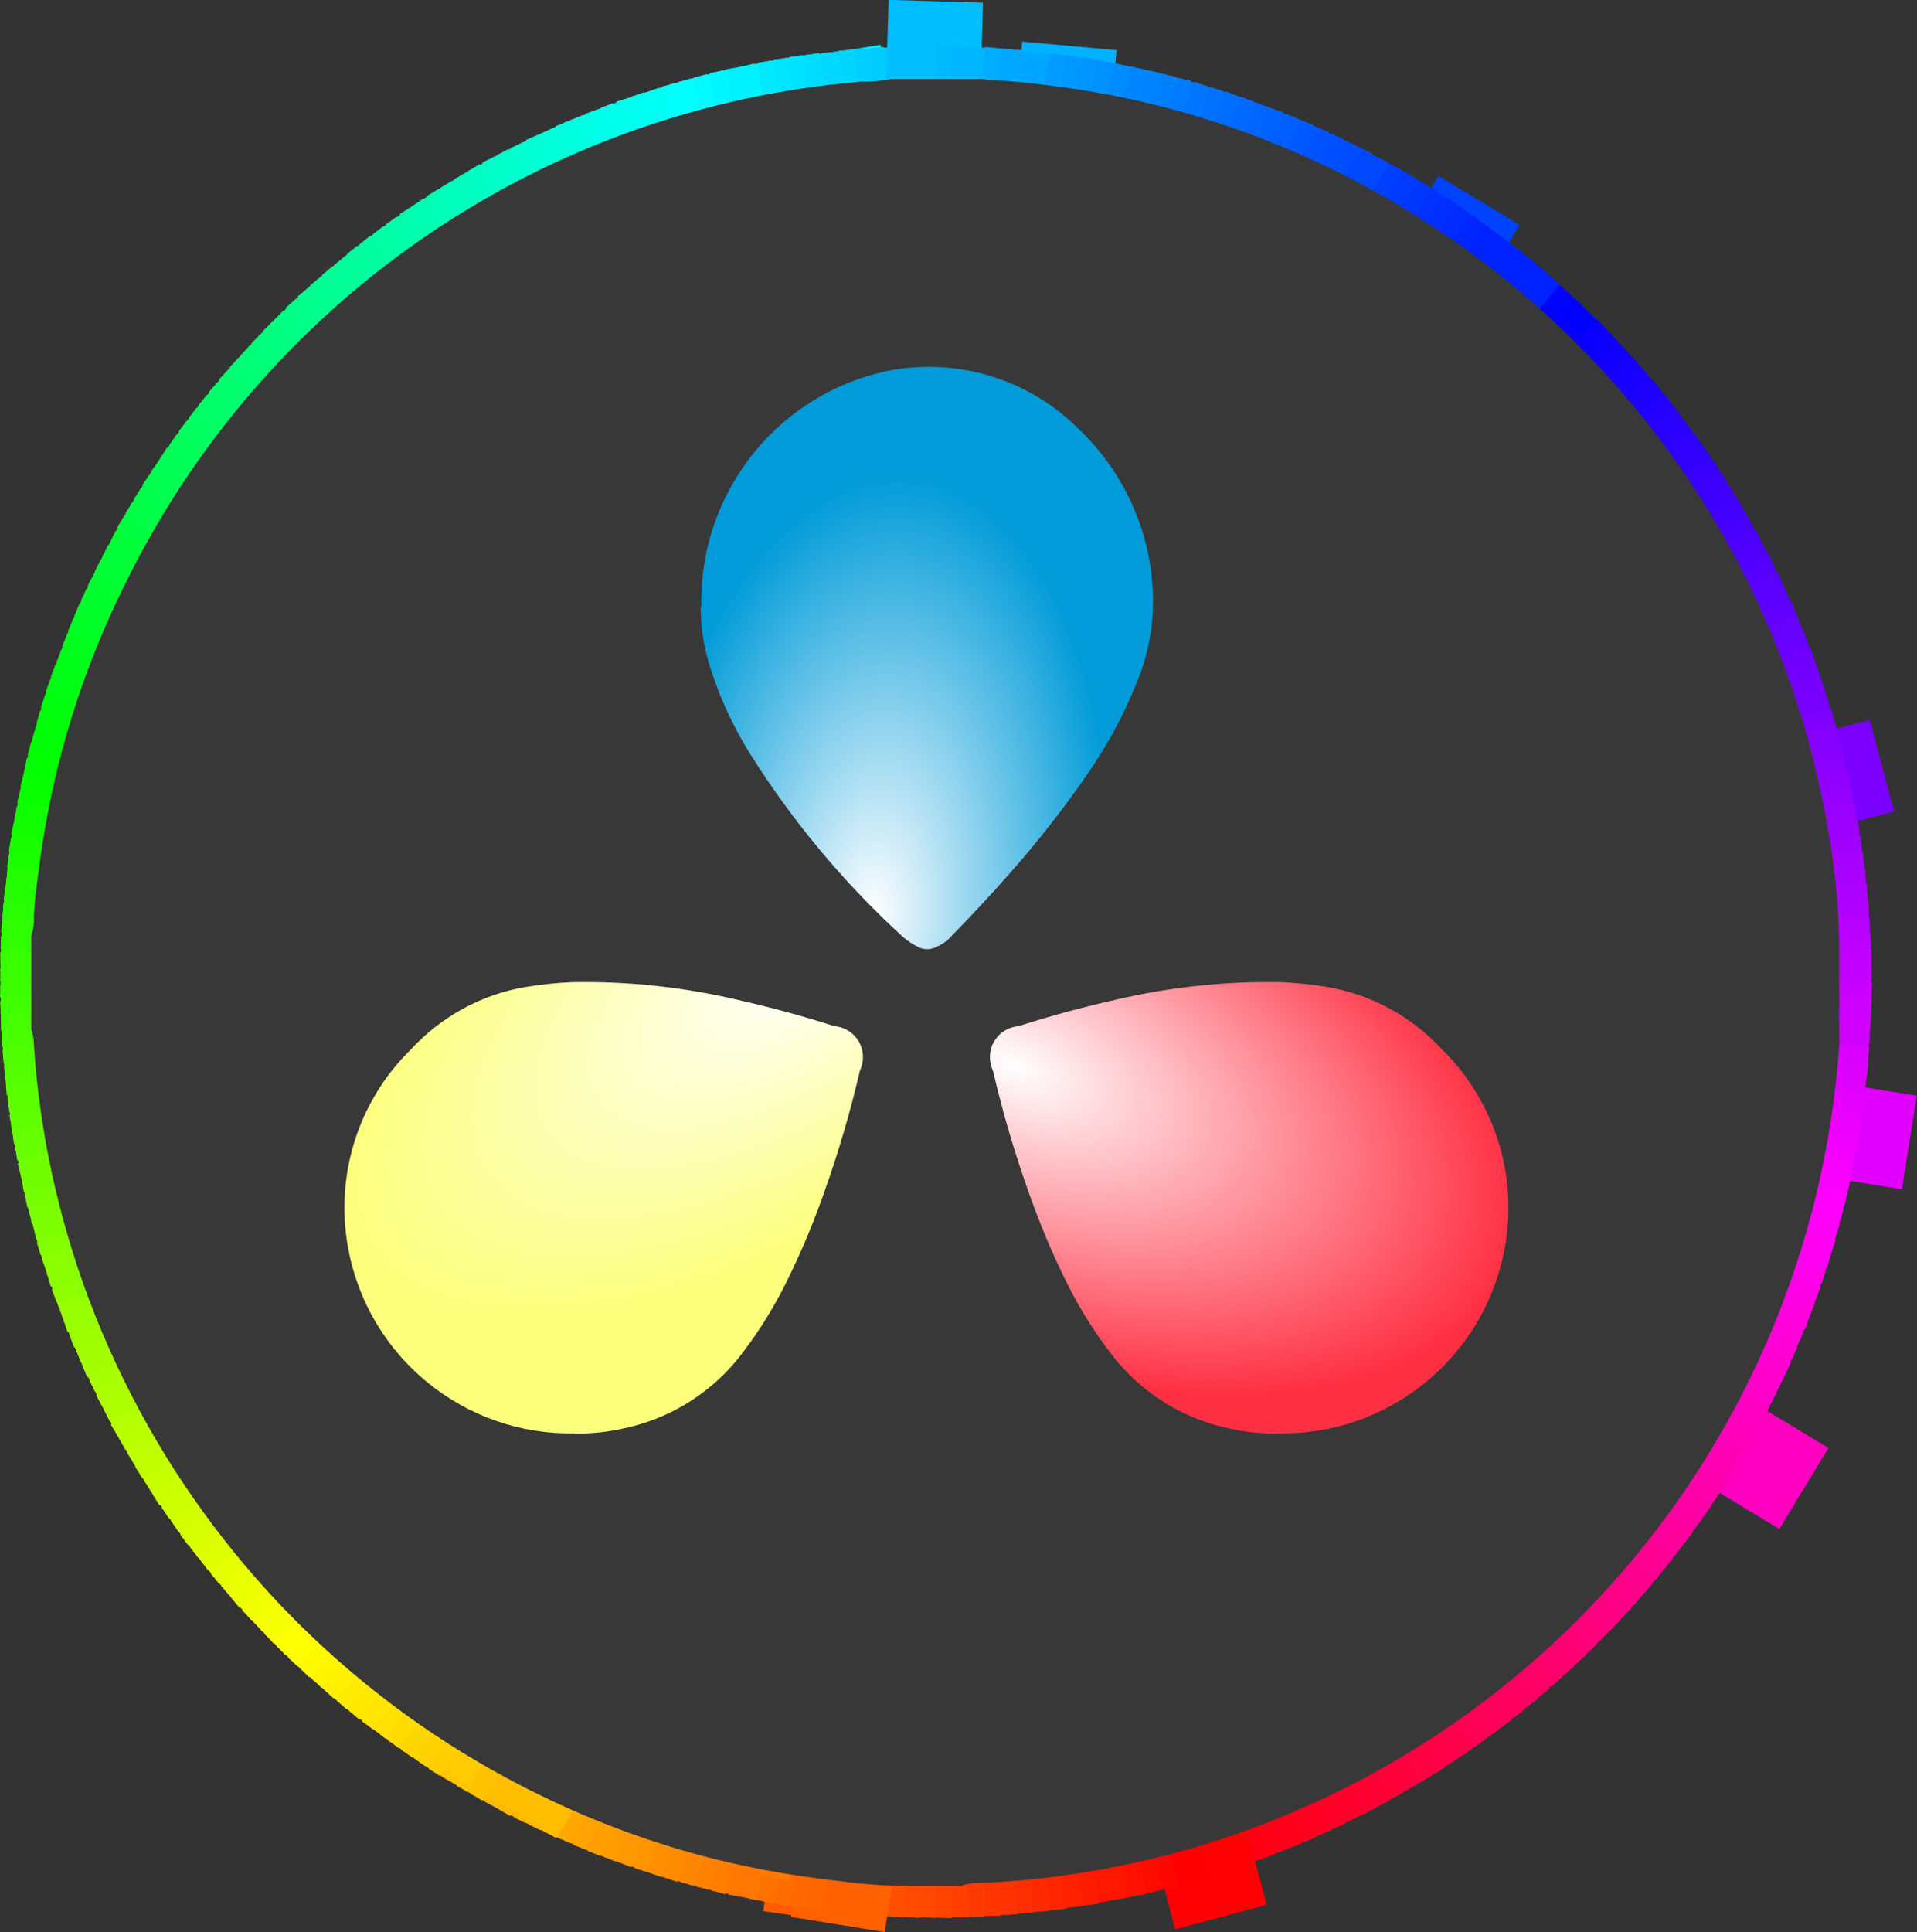 <?xml version="1.0" encoding="UTF-8"?>
<svg id="Capa_2" data-name="Capa 2" xmlns="http://www.w3.org/2000/svg" xmlns:xlink="http://www.w3.org/1999/xlink" viewBox="0 0 58.9 59.35">
  <rect x="0" y="0" width="58.9" height="59.35" fill="#333333" stroke="none"/>
  <defs>
    <style>
      .cls-1 {
        fill: #00ff39;
      }

      .cls-2 {
        fill: #20ff00;
      }

      .cls-3 {
        fill: #ff0023;
      }

      .cls-4 {
        fill: #c0f;
      }

      .cls-5 {
        fill: #00ff70;
      }

      .cls-6 {
        fill: #3c00ff;
      }

      .cls-7 {
        fill: #0026ff;
      }

      .cls-8 {
        fill: #ff0049;
      }

      .cls-9 {
        fill: #f200ff;
      }

      .cls-10 {
        fill: #00ff78;
      }

      .cls-11 {
        fill: #0015ff;
      }

      .cls-12 {
        fill: #b200ff;
      }

      .cls-13 {
        fill: #00ff9a;
      }

      .cls-14 {
        fill: #80f;
      }

      .cls-15 {
        fill: #ff00e2;
      }

      .cls-16 {
        fill: #ea00ff;
      }

      .cls-17 {
        fill: #ff00af;
      }

      .cls-18 {
        fill: #0037ff;
      }

      .cls-19 {
        fill: #a8ff00;
      }

      .cls-20 {
        fill: #ff0056;
      }

      .cls-21 {
        fill: #9500ff;
      }

      .cls-22 {
        fill: #ff00fb;
      }

      .cls-23 {
        fill: #8000ff;
      }

      .cls-24 {
        fill: #ff8700;
      }

      .cls-25 {
        fill: #d900ff;
      }

      .cls-26 {
        fill: #00ff4e;
      }

      .cls-27 {
        fill: #ff0030;
      }

      .cls-28 {
        fill: #ffa000;
      }

      .cls-29 {
        fill: #e7ff00;
      }

      .cls-30 {
        fill: #ffad00;
      }

      .cls-31 {
        fill: #ff00e6;
      }

      .cls-32 {
        fill: #7300ff;
      }

      .cls-33 {
        fill: #00ffb8;
      }

      .cls-34 {
        fill: #ff00b3;
      }

      .cls-35 {
        fill: #ff001a;
      }

      .cls-36 {
        fill: #00ffbc;
      }

      .cls-37 {
        fill: #00ffc1;
      }

      .cls-38 {
        fill: #ff00b7;
      }

      .cls-39 {
        fill: #20f;
      }

      .cls-40 {
        fill: #97ff00;
      }

      .cls-41 {
        fill: #00ff13;
      }

      .cls-42 {
        fill: #ff00ab;
      }

      .cls-43 {
        fill: #b9ff00;
      }

      .cls-44 {
        fill: #00baff;
      }

      .cls-45 {
        fill: #ff0012;
      }

      .cls-46 {
        fill: #ffcf00;
      }

      .cls-47 {
        fill: #ff0045;
      }

      .cls-48 {
        fill: #ff0009;
      }

      .cls-49 {
        fill: #ff2e00;
      }

      .cls-50 {
        fill: #ff3600;
      }

      .cls-51 {
        fill: #ff6900;
      }

      .cls-52 {
        fill: #005dff;
      }

      .cls-53 {
        fill: #0090ff;
      }

      .cls-54 {
        fill: #009cff;
      }

      .cls-55 {
        fill: #ff6d00;
      }

      .cls-56 {
        fill: #ff005e;
      }

      .cls-57 {
        fill: #ff006b;
      }

      .cls-58 {
        fill: #5900ff;
      }

      .cls-59 {
        fill: #007bff;
      }

      .cls-60 {
        fill: #50f;
      }

      .cls-61 {
        fill: #ae00ff;
      }

      .cls-62 {
        fill: #ff0095;
      }

      .cls-63 {
        fill: #68ff00;
      }

      .cls-64 {
        fill: #2700ff;
      }

      .cls-65 {
        fill: #00ffb0;
      }

      .cls-66 {
        fill: #ff005a;
      }

      .cls-67 {
        fill: #00ffb4;
      }

      .cls-68 {
        fill: #002aff;
      }

      .cls-69 {
        fill: #00fff3;
      }

      .cls-70 {
        fill: #c5ff00;
      }

      .cls-71 {
        fill: #00ff1b;
      }

      .cls-72 {
        fill: #53ff00;
      }

      .cls-73 {
        fill: #2b00ff;
      }

      .cls-74 {
        fill: #ff00c0;
      }

      .cls-75 {
        fill: #ff4b00;
      }

      .cls-76 {
        fill: #00ff02;
      }

      .cls-77 {
        fill: #00f1ff;
      }

      .cls-78 {
        fill: #00ff2c;
      }

      .cls-79 {
        fill: #1600ff;
      }

      .cls-80 {
        fill: #ff1000;
      }

      .cls-81 {
        fill: #2f00ff;
      }

      .cls-82 {
        fill: #004cff;
      }

      .cls-83 {
        fill: #00ffe7;
      }

      .cls-84 {
        fill: #ff0300;
      }

      .cls-85 {
        fill: #0061ff;
      }

      .cls-86 {
        fill: #30f;
      }

      .cls-87 {
        fill: #ff0027;
      }

      .cls-88 {
        fill: #f0f;
      }

      .cls-89 {
        fill: #3aff00;
      }

      .cls-90 {
        fill: #8aff00;
      }

      .cls-91 {
        fill: #7b00ff;
      }

      .cls-92 {
        fill: #007fff;
      }

      .cls-93 {
        fill: #07ff00;
      }

      .cls-94 {
        fill: #00fff8;
      }

      .cls-95 {
        fill: #ff00c8;
      }

      .cls-96 {
        fill: #00fffc;
      }

      .cls-97 {
        fill: #ffe800;
      }

      .cls-98 {
        fill: #003bff;
      }

      .cls-99 {
        fill: #d000ff;
      }

      .cls-100 {
        fill: #1cff00;
      }

      .cls-101 {
        fill: #003fff;
      }

      .cls-102 {
        fill: #ffb900;
      }

      .cls-103 {
        fill: #ff0016;
      }

      .cls-104 {
        fill: #0076ff;
      }

      .cls-105 {
        fill: #00ffcd;
      }

      .cls-106 {
        fill: #ff0084;
      }

      .cls-107 {
        fill: #ff1800;
      }

      .cls-108 {
        fill: #ff009a;
      }

      .cls-109 {
        fill: #00e4ff;
      }

      .cls-110 {
        fill: #0065ff;
      }

      .cls-111 {
        fill: #79ff00;
      }

      .cls-112 {
        fill: #008bff;
      }

      .cls-113 {
        fill: #00ffab;
      }

      .cls-114 {
        fill: #7dff00;
      }

      .cls-115 {
        fill: #ff0052;
      }

      .cls-116 {
        fill: #c800ff;
      }

      .cls-117 {
        fill: #ff9300;
      }

      .cls-118 {
        fill: #f0c;
      }

      .cls-119 {
        fill: #13ff00;
      }

      .cls-120 {
        fill: #e100ff;
      }

      .cls-121 {
        fill: #00c3ff;
      }

      .cls-122 {
        fill: #00d4ff;
      }

      .cls-123 {
        fill: #fffd00;
      }

      .cls-124 {
        fill: #ffbe00;
      }

      .cls-125 {
        fill: #00a9ff;
      }

      .cls-126 {
        fill: #31ff00;
      }

      .cls-127 {
        fill: #0072ff;
      }

      .cls-128 {
        fill: #ff0005;
      }

      .cls-129 {
        fill: #0500ff;
      }

      .cls-130 {
        fill: #ff3f00;
      }

      .cls-131 {
        fill: #ff8b00;
      }

      .cls-132 {
        fill: #ff0080;
      }

      .cls-133 {
        fill: #00ff74;
      }

      .cls-134 {
        fill: #18ff00;
      }

      .cls-135 {
        fill: #d400ff;
      }

      .cls-136 {
        fill: #71ff00;
      }

      .cls-137 {
        fill: #d0f;
      }

      .cls-138 {
        fill: #00ff7d;
      }

      .cls-139 {
        fill: #00b6ff;
      }

      .cls-140 {
        fill: #00ffd1;
      }

      .cls-141 {
        fill: blue;
      }

      .cls-142 {
        fill: #000cff;
      }

      .cls-143 {
        fill: #ffb100;
      }

      .cls-144 {
        fill: #00ff52;
      }

      .cls-145 {
        fill: #fff500;
      }

      .cls-146 {
        fill: #f0d;
      }

      .cls-147 {
        fill: #ffc600;
      }

      .cls-148 {
        fill: #6cff00;
      }

      .cls-149 {
        fill: #ff00f3;
      }

      .cls-150 {
        fill: #ff000e;
      }

      .cls-151 {
        fill: #00ff1f;
      }

      .cls-152 {
        fill: #ff2100;
      }

      .cls-153 {
        fill: #3800ff;
      }

      .cls-154 {
        fill: #00beff;
      }

      .cls-155 {
        fill: #00ffde;
      }

      .cls-156 {
        fill: #00edff;
      }

      .cls-157 {
        fill: #00faff;
      }

      .cls-158 {
        fill: #ff1400;
      }

      .cls-159 {
        fill: #6f00ff;
      }

      .cls-160 {
        fill: #4000ff;
      }

      .cls-161 {
        fill: #f600ff;
      }

      .cls-162 {
        fill: #0900ff;
      }

      .cls-163 {
        fill: #00cbff;
      }

      .cls-164 {
        fill: #ff9800;
      }

      .cls-165 {
        fill: #ecff00;
      }

      .cls-166 {
        fill: #caff00;
      }

      .cls-167 {
        fill: #ff5c00;
      }

      .cls-168 {
        fill: #00ffc9;
      }

      .cls-169 {
        fill: #ffdb00;
      }

      .cls-170 {
        fill: #ffe000;
      }

      .cls-171 {
        fill: #00ff41;
      }

      .cls-172 {
        fill: #00ffc5;
      }

      .cls-173 {
        fill: #ff00f7;
      }

      .cls-174 {
        fill: #00ff6c;
      }

      .cls-175 {
        fill: #24ff00;
      }

      .cls-176 {
        fill: #00ffda;
      }

      .cls-177 {
        fill: #00ff89;
      }

      .cls-178 {
        fill: #ff8f00;
      }

      .cls-179 {
        fill: #0043ff;
      }

      .cls-180 {
        fill: #ff0062;
      }

      .cls-181 {
        fill: #0059ff;
      }

      .cls-182 {
        fill: #ff004d;
      }

      .cls-183 {
        fill: #ffd300;
      }

      .cls-184 {
        fill: #8eff00;
      }

      .cls-185 {
        fill: #b4ff00;
      }

      .cls-186 {
        fill: #00ff5b;
      }

      .cls-187 {
        fill: #90f;
      }

      .cls-188 {
        fill: #86ff00;
      }

      .cls-189 {
        fill: #ff9c00;
      }

      .cls-190 {
        fill: #8400ff;
      }

      .cls-191 {
        fill: #ff5800;
      }

      .cls-192 {
        fill: #00ff5f;
      }

      .cls-193 {
        fill: #ffa400;
      }

      .cls-194 {
        fill: #00ff17;
      }

      .cls-195 {
        fill: #ff0038;
      }

      .cls-196 {
        fill: #9bff00;
      }

      .cls-197 {
        fill: #002eff;
      }

      .cls-198 {
        fill: #8c00ff;
      }

      .cls-199 {
        fill: #ff00d1;
      }

      .cls-200 {
        fill: #ff009e;
      }

      .cls-201 {
        fill: #82ff00;
      }

      .cls-202 {
        fill: #0087ff;
      }

      .cls-203 {
        fill: #5100ff;
      }

      .cls-204 {
        fill: #a100ff;
      }

      .cls-205 {
        fill: #02ff00;
      }

      .cls-206 {
        fill: #ff001f;
      }

      .cls-207 {
        fill: #acff00;
      }

      .cls-208 {
        fill: #00ff0f;
      }

      .cls-209 {
        fill: #00cfff;
      }

      .cls-210 {
        fill: #ff002b;
      }

      .cls-211 {
        fill: #ff2500;
      }

      .cls-212 {
        fill: #a600ff;
      }

      .cls-213 {
        fill: #0bff00;
      }

      .cls-214 {
        fill: #ff2900;
      }

      .cls-215 {
        fill: #bf00ff;
      }

      .cls-216 {
        fill: #d6ff00;
      }

      .cls-217 {
        fill: #29ff00;
      }

      .cls-218 {
        fill: #75ff00;
      }

      .cls-219 {
        fill: #5e00ff;
      }

      .cls-220 {
        fill: #f4ff00;
      }

      .cls-221 {
        fill: #ff7a00;
      }

      .cls-222 {
        fill: #e3ff00;
      }

      .cls-223 {
        fill: #ff0073;
      }

      .cls-224 {
        fill: #5bff00;
      }

      .cls-225 {
        fill: #00feff;
      }

      .cls-226 {
        fill: #2dff00;
      }

      .cls-227 {
        fill: #dfff00;
      }

      .cls-228 {
        fill: #ff0067;
      }

      .cls-229 {
        fill: #ff0034;
      }

      .cls-230 {
        fill: #9100ff;
      }

      .cls-231 {
        fill: #fcff00;
      }

      .cls-232 {
        fill: #00f5ff;
      }

      .cls-233 {
        fill: #fa00ff;
      }

      .cls-234 {
        fill: #f8ff00;
      }

      .cls-235 {
        fill: #ff0078;
      }

      .cls-236 {
        fill: #00ffa7;
      }

      .cls-237 {
        fill: #006eff;
      }

      .cls-238 {
        fill: #0054ff;
      }

      .cls-239 {
        fill: #0083ff;
      }

      .cls-240 {
        fill: #0098ff;
      }

      .cls-241 {
        fill: #70f;
      }

      .cls-242 {
        fill: #0050ff;
      }

      .cls-243 {
        fill: #00ff92;
      }

      .cls-244 {
        fill: #ff00a2;
      }

      .cls-245 {
        fill: #40f;
      }

      .cls-246 {
        fill: #00ff3d;
      }

      .cls-247 {
        fill: #ff00d9;
      }

      .cls-248 {
        fill: #ff006f;
      }

      .cls-249 {
        fill: #00d8ff;
      }

      .cls-250 {
        fill: #64ff00;
      }

      .cls-251 {
        fill: #00ff30;
      }

      .cls-252 {
        fill: #b0f;
      }

      .cls-253 {
        fill: #0d00ff;
      }

      .cls-254 {
        fill: #ff007c;
      }

      .cls-255 {
        fill: #a0f;
      }

      .cls-256 {
        fill: #c1ff00;
      }

      .cls-257 {
        fill: #3eff00;
      }

      .cls-258 {
        fill: #00ff96;
      }

      .cls-259 {
        fill: #00b2ff;
      }

      .cls-260 {
        fill: #00ffa3;
      }

      .cls-261 {
        fill: #00ffe2;
      }

      .cls-262 {
        fill: #57ff00;
      }

      .cls-263 {
        fill: #00ff9f;
      }

      .cls-264 {
        fill: #ff00a6;
      }

      .cls-265 {
        fill: #ff7e00;
      }

      .cls-266 {
        fill: #00ff06;
      }

      .cls-267 {
        fill: #dbff00;
      }

      .cls-268 {
        fill: #ffb500;
      }

      .cls-269 {
        fill: #00ff57;
      }

      .cls-270 {
        fill: #383838;
      }

      .cls-271 {
        fill: #0004ff;
      }

      .cls-272 {
        fill: #f0b;
      }

      .cls-273 {
        fill: #00ff24;
      }

      .cls-274 {
        fill: #ff4700;
      }

      .cls-275 {
        fill: #35ff00;
      }

      .cls-276 {
        fill: #6a00ff;
      }

      .cls-277 {
        fill: #60f;
      }

      .cls-278 {
        fill: #ff6500;
      }

      .cls-279 {
        fill: #bdff00;
      }

      .cls-280 {
        fill: #1a00ff;
      }

      .cls-281 {
        fill: url(#Degradado_sin_nombre_23);
      }

      .cls-282 {
        fill: url(#Degradado_sin_nombre_22);
      }

      .cls-283 {
        fill: url(#Degradado_sin_nombre_21);
      }

      .cls-284 {
        fill: #0032ff;
      }

      .cls-285 {
        fill: #60ff00;
      }

      .cls-286 {
        fill: #00dcff;
      }

      .cls-287 {
        fill: #a3ff00;
      }

      .cls-288 {
        fill: #ff0c00;
      }

      .cls-289 {
        fill: #ff7100;
      }

      .cls-290 {
        fill: #f0ff00;
      }

      .cls-291 {
        fill: #ff00d5;
      }

      .cls-292 {
        fill: #4aff00;
      }

      .cls-293 {
        fill: #ff0089;
      }

      .cls-294 {
        fill: #ff5400;
      }

      .cls-295 {
        fill: #ff7600;
      }

      .cls-296 {
        fill: #00ffd6;
      }

      .cls-297 {
        fill: #0048ff;
      }

      .cls-298 {
        fill: gold;
      }

      .cls-299 {
        fill: #fff100;
      }

      .cls-300 {
        fill: #ffca00;
      }

      .cls-301 {
        fill: #9fff00;
      }

      .cls-302 {
        fill: #4fff00;
      }

      .cls-303 {
        fill: #00ff68;
      }

      .cls-304 {
        fill: #93ff00;
      }

      .cls-305 {
        fill: #ff5000;
      }

      .cls-306 {
        fill: #ff0001;
      }

      .cls-307 {
        fill: #00ff85;
      }

      .cls-308 {
        fill: #ff008d;
      }

      .cls-309 {
        fill: #fff900;
      }

      .cls-310 {
        fill: #006aff;
      }

      .cls-311 {
        fill: #00e0ff;
      }

      .cls-312 {
        fill: #ffe400;
      }

      .cls-313 {
        fill: #ff0700;
      }

      .cls-314 {
        fill: #ff8200;
      }

      .cls-315 {
        fill: #10f;
      }

      .cls-316 {
        fill: #ff003c;
      }

      .cls-317 {
        fill: #ffa900;
      }

      .cls-318 {
        fill: #ceff00;
      }

      .cls-319 {
        fill: #0019ff;
      }

      .cls-320 {
        fill: #00c7ff;
      }

      .cls-321 {
        fill: #9d00ff;
      }

      .cls-322 {
        fill: #00e9ff;
      }

      .cls-323 {
        fill: #00ff28;
      }

      .cls-324 {
        fill: #00ffeb;
      }

      .cls-325 {
        fill: #ff0041;
      }

      .cls-326 {
        fill: #ffec00;
      }

      .cls-327 {
        fill: #00ff8e;
      }

      .cls-328 {
        fill: #00ff46;
      }

      .cls-329 {
        fill: #ffc200;
      }

      .cls-330 {
        fill: #b0ff00;
      }

      .cls-331 {
        fill: #0fff00;
      }

      .cls-332 {
        fill: #42ff00;
      }

      .cls-333 {
        fill: #d2ff00;
      }

      .cls-334 {
        fill: #ff3a00;
      }

      .cls-335 {
        fill: #0008ff;
      }

      .cls-336 {
        fill: #f0e;
      }

      .cls-337 {
        fill: #c300ff;
      }

      .cls-338 {
        fill: #00ff81;
      }

      .cls-339 {
        fill: #ff0091;
      }

      .cls-340 {
        fill: #ff00c4;
      }

      .cls-341 {
        fill: #00a1ff;
      }

      .cls-342 {
        fill: #4800ff;
      }

      .cls-343 {
        fill: #00a5ff;
      }

      .cls-344 {
        fill: #00ff63;
      }

      .cls-345 {
        fill: #46ff00;
      }

      .cls-346 {
        fill: #ff4300;
      }

      .cls-347 {
        fill: #6200ff;
      }

      .cls-348 {
        fill: #00ffef;
      }

      .cls-349 {
        fill: #1e00ff;
      }

      .cls-350 {
        fill: #e0f;
      }

      .cls-351 {
        fill: #b700ff;
      }

      .cls-352 {
        fill: #00ff4a;
      }

      .cls-353 {
        fill: #ff00ea;
      }

      .cls-354 {
        fill: #00ff0a;
      }

      .cls-355 {
        fill: #e500ff;
      }

      .cls-356 {
        fill: #4d00ff;
      }

      .cls-357 {
        fill: #ff1d00;
      }

      .cls-358 {
        fill: #ff3200;
      }

      .cls-359 {
        fill: #ff6000;
      }

      .cls-360 {
        fill: #02f;
      }

      .cls-361 {
        fill: #01f;
      }

      .cls-362 {
        fill: #0094ff;
      }

      .cls-363 {
        fill: #00adff;
      }

      .cls-364 {
        fill: #00ff35;
      }
    </style>
    <radialGradient id="Degradado_sin_nombre_23" data-name="Degradado sin nombre 23" cx="240.88" cy="120.47" fx="240.88" fy="120.47" r="6.72" gradientTransform="translate(-214.34 -237.14) rotate(4.72) scale(1.09 2.03) skewX(-.17)" gradientUnits="userSpaceOnUse">
      <stop offset="0" stop-color="#fff"/>
      <stop offset="1" stop-color="#009bd8"/>
    </radialGradient>
    <radialGradient id="Degradado_sin_nombre_22" data-name="Degradado sin nombre 22" cx="86.54" cy="230.72" fx="86.54" fy="230.72" r="7.68" gradientTransform="translate(-42.33 -277.61) rotate(21.85) scale(2.12 1.13) skewX(.03)" gradientUnits="userSpaceOnUse">
      <stop offset="0" stop-color="#fff"/>
      <stop offset="1" stop-color="#ff3044"/>
    </radialGradient>
    <radialGradient id="Degradado_sin_nombre_21" data-name="Degradado sin nombre 21" cx="-258.17" cy="-1130.9" fx="-258.17" fy="-1130.9" r="7.68" gradientTransform="translate(-1042.85 -576.39) rotate(146.24) scale(2.14 .97) skewX(-.03)" gradientUnits="userSpaceOnUse">
      <stop offset="0" stop-color="#fff"/>
      <stop offset="1" stop-color="#fcff7c"/>
    </radialGradient>
  </defs>
  <g id="Capa_1-2" data-name="Capa 1">
    <g>
      <g id="layer1">
        <g id="g4889">
          <rect id="rect3619" x="22.63" y="25.95" width="16.76" height="2.9" transform="translate(-9.91 33.55) rotate(-50)"/>
          <g id="use3786">
            <rect id="rect3619-2" class="cls-319" x="33.41" y="13.1" width="16.76" height="2.9" transform="translate(3.78 37.22) rotate(-50)"/>
          </g>
          <g id="use3788">
            <rect id="rect3619-3" class="cls-11" x="33.68" y="13.34" width="16.76" height="2.9" transform="translate(3.31 36.83) rotate(-49)"/>
          </g>
          <g id="use3790">
            <rect id="rect3619-4" class="cls-361" x="33.95" y="13.56" width="16.76" height="2.9" transform="translate(2.85 36.43) rotate(-48)"/>
          </g>
          <g id="use3792">
            <rect id="rect3619-5" class="cls-142" x="34.21" y="13.8" width="16.76" height="2.9" transform="translate(2.39 36) rotate(-47)"/>
          </g>
          <g id="use3794">
            <rect id="rect3619-6" class="cls-335" x="34.47" y="14.05" width="16.76" height="2.9" transform="translate(1.93 35.56) rotate(-46)"/>
          </g>
          <g id="use3796">
            <rect id="rect3619-7" class="cls-271" x="34.72" y="14.3" width="16.76" height="2.9" transform="translate(1.48 35.09) rotate(-45)"/>
          </g>
          <g id="use3798">
            <rect id="rect3619-8" class="cls-141" x="34.97" y="14.55" width="16.76" height="2.9" transform="translate(1.05 34.61) rotate(-44)"/>
          </g>
          <g id="use3800">
            <rect id="rect3619-9" class="cls-129" x="34.39" y="14.92" width="16.73" height="2.89" transform="translate(.31 33.53) rotate(-42.97)"/>
          </g>
          <g id="use3802">
            <rect id="rect3619-10" class="cls-162" x="35.46" y="15.07" width="16.76" height="2.9" transform="translate(.21 33.58) rotate(-42)"/>
          </g>
          <g id="use3804">
            <rect id="rect3619-11" class="cls-253" x="35.68" y="15.33" width="16.76" height="2.9" transform="translate(-.2 33.03) rotate(-41)"/>
          </g>
          <g id="use3806">
            <rect id="rect3619-12" class="cls-315" x="35.92" y="15.61" width="16.76" height="2.9" transform="translate(-.6 32.47) rotate(-40)"/>
          </g>
          <g id="use3808">
            <rect id="rect3619-13" class="cls-79" x="36.15" y="15.88" width="16.76" height="2.9" transform="translate(-.98 31.89) rotate(-39)"/>
          </g>
          <g id="use3810">
            <rect id="rect3619-14" class="cls-280" x="36.37" y="16.16" width="16.76" height="2.9" transform="translate(-1.35 31.29) rotate(-38)"/>
          </g>
          <g id="use3812">
            <rect id="rect3619-15" class="cls-349" x="36.59" y="16.43" width="16.76" height="2.9" transform="translate(-1.71 30.66) rotate(-37)"/>
          </g>
          <g id="use3814">
            <rect id="rect3619-16" class="cls-39" x="36.81" y="16.73" width="16.76" height="2.9" transform="translate(-2.05 30.03) rotate(-36)"/>
          </g>
          <g id="use3816">
            <rect id="rect3619-17" class="cls-64" x="37" y="17.01" width="16.76" height="2.9" transform="translate(-2.38 29.37) rotate(-35)"/>
          </g>
          <g id="use3818">
            <rect id="rect3619-18" class="cls-73" x="37.2" y="17.3" width="16.76" height="2.9" transform="translate(-2.69 28.7) rotate(-34)"/>
          </g>
          <g id="use3820">
            <rect id="rect3619-19" class="cls-81" x="37.41" y="17.6" width="16.76" height="2.9" transform="translate(-2.99 28.01) rotate(-33)"/>
          </g>
          <g id="use3822">
            <rect id="rect3619-20" class="cls-86" x="37.6" y="17.89" width="16.76" height="2.9" transform="translate(-3.26 27.31) rotate(-32)"/>
          </g>
          <g id="use3824">
            <rect id="rect3619-21" class="cls-153" x="37.78" y="18.2" width="16.76" height="2.9" transform="translate(-3.53 26.58) rotate(-31)"/>
          </g>
          <g id="use3826">
            <rect id="rect3619-22" class="cls-6" x="37.97" y="18.5" width="16.76" height="2.9" transform="translate(-3.77 25.85) rotate(-30)"/>
          </g>
          <g id="use3828">
            <rect id="rect3619-23" class="cls-160" x="38.14" y="18.82" width="16.76" height="2.9" transform="translate(-3.99 25.1) rotate(-29)"/>
          </g>
          <g id="use3830">
            <rect id="rect3619-24" class="cls-245" x="38.31" y="19.12" width="16.76" height="2.9" transform="translate(-4.19 24.33) rotate(-28)"/>
          </g>
          <g id="use3832">
            <rect id="rect3619-25" class="cls-342" x="38.47" y="19.45" width="16.76" height="2.9" transform="translate(-4.38 23.55) rotate(-27)"/>
          </g>
          <g id="use3834">
            <rect id="rect3619-26" class="cls-356" x="38.64" y="19.76" width="16.76" height="2.9" transform="translate(-4.54 22.76) rotate(-26)"/>
          </g>
          <g id="use3836">
            <rect id="rect3619-27" class="cls-203" x="38.78" y="20.07" width="16.76" height="2.9" transform="translate(-4.68 21.95) rotate(-25)"/>
          </g>
          <g id="use3838">
            <rect id="rect3619-28" class="cls-60" x="38.94" y="20.4" width="16.76" height="2.9" transform="translate(-4.8 21.13) rotate(-24)"/>
          </g>
          <g id="use3840">
            <rect id="rect3619-29" class="cls-58" x="39.08" y="20.73" width="16.76" height="2.9" transform="translate(-4.89 20.31) rotate(-23)"/>
          </g>
          <g id="use3842">
            <rect id="rect3619-30" class="cls-219" x="39.21" y="21.06" width="16.76" height="2.9" transform="translate(-4.97 19.47) rotate(-22)"/>
          </g>
          <g id="use3844">
            <rect id="rect3619-31" class="cls-347" x="39.35" y="21.38" width="16.76" height="2.9" transform="translate(-5.01 18.62) rotate(-21)"/>
          </g>
          <g id="use3846">
            <rect id="rect3619-32" class="cls-277" x="39.47" y="21.71" width="16.76" height="2.9" transform="translate(-5.04 17.76) rotate(-20)"/>
          </g>
          <g id="use3848">
            <rect id="rect3619-33" class="cls-276" x="39.59" y="22.06" width="16.76" height="2.9" transform="translate(-5.04 16.9) rotate(-19)"/>
          </g>
          <g id="use3850">
            <rect id="rect3619-34" class="cls-159" x="39.71" y="22.39" width="16.76" height="2.9" transform="translate(-5.01 16.03) rotate(-18)"/>
          </g>
          <g id="use3852">
            <rect id="rect3619-35" class="cls-32" x="39.81" y="22.72" width="16.76" height="2.9" transform="translate(-4.96 15.15) rotate(-17)"/>
          </g>
          <g id="use3854">
            <rect id="rect3619-36" class="cls-241" x="39.91" y="23.06" width="16.76" height="2.9" transform="translate(-4.89 14.26) rotate(-16)"/>
          </g>
          <g id="use3856">
            <rect id="rect3619-37" class="cls-91" x="41.27" y="24.24" width="16.84" height="2.91" transform="translate(-4.96 13.74) rotate(-15)"/>
          </g>
          <g id="use3858">
            <rect id="rect3619-38" class="cls-23" x="40.1" y="23.76" width="16.76" height="2.9" transform="translate(-4.66 12.48) rotate(-14)"/>
          </g>
          <g id="use3860">
            <rect id="rect3619-39" class="cls-190" x="40.18" y="24.09" width="16.76" height="2.9" transform="translate(-4.5 11.58) rotate(-13)"/>
          </g>
          <g id="use3862">
            <rect id="rect3619-40" class="cls-14" x="40.26" y="24.44" width="16.76" height="2.9" transform="translate(-4.32 10.68) rotate(-12)"/>
          </g>
          <g id="use3864">
            <rect id="rect3619-41" class="cls-198" x="40.32" y="24.79" width="16.76" height="2.9" transform="translate(-4.11 9.78) rotate(-11)"/>
          </g>
          <g id="use3866">
            <rect id="rect3619-42" class="cls-230" x="40.4" y="25.14" width="16.76" height="2.9" transform="translate(-3.88 8.87) rotate(-10)"/>
          </g>
          <g id="use3868">
            <rect id="rect3619-43" class="cls-21" x="40.45" y="25.49" width="16.76" height="2.9" transform="translate(-3.61 7.97) rotate(-9)"/>
          </g>
          <g id="use3870">
            <rect id="rect3619-44" class="cls-187" x="40.51" y="25.84" width="16.76" height="2.9" transform="translate(-3.32 7.07) rotate(-8)"/>
          </g>
          <g id="use3872">
            <rect id="rect3619-45" class="cls-321" x="40.55" y="26.2" width="16.76" height="2.9" transform="translate(-3 6.17) rotate(-7)"/>
          </g>
          <g id="use3874">
            <rect id="rect3619-46" class="cls-204" x="40.6" y="26.55" width="16.76" height="2.9" transform="translate(-2.66 5.27) rotate(-6)"/>
          </g>
          <g id="use3876">
            <rect id="rect3619-47" class="cls-212" x="40.63" y="26.89" width="16.76" height="2.9" transform="translate(-2.28 4.38) rotate(-5)"/>
          </g>
          <g id="use3878">
            <rect id="rect3619-48" class="cls-255" x="40.66" y="27.25" width="16.76" height="2.9" transform="translate(-1.88 3.49) rotate(-4)"/>
          </g>
          <g id="use3880">
            <rect id="rect3619-49" class="cls-61" x="40.68" y="27.61" width="16.76" height="2.9" transform="translate(-1.45 2.61) rotate(-3)"/>
          </g>
          <g id="use3882">
            <rect id="rect3619-50" class="cls-12" x="40.7" y="27.96" width="16.76" height="2.9" transform="translate(-1 1.73) rotate(-2)"/>
          </g>
          <g id="use3884">
            <rect id="rect3619-51" class="cls-351" x="40.7" y="28.32" width="16.76" height="2.9" transform="translate(-.51 .86) rotate(-1)"/>
          </g>
          <g id="use3886">
            <rect id="rect3619-52" class="cls-252" x="40.71" y="28.67" width="16.76" height="2.9"/>
          </g>
          <g id="use3888">
            <rect id="rect3619-53" class="cls-215" x="47.65" y="22.08" width="2.9" height="16.76" transform="translate(17.78 79.02) rotate(-89)"/>
          </g>
          <g id="use3890">
            <rect id="rect3619-54" class="cls-337" x="47.63" y="22.44" width="2.9" height="16.76" transform="translate(16.56 78.8) rotate(-88)"/>
          </g>
          <g id="use3892">
            <rect id="rect3619-55" class="cls-116" x="47.62" y="22.8" width="2.9" height="16.76" transform="translate(15.37 78.56) rotate(-87)"/>
          </g>
          <g id="use3894">
            <rect id="rect3619-56" class="cls-4" x="47.6" y="23.15" width="2.9" height="16.76" transform="translate(14.17 78.27) rotate(-86)"/>
          </g>
          <g id="use3896">
            <rect id="rect3619-57" class="cls-99" x="47.56" y="23.51" width="2.9" height="16.76" transform="translate(12.97 77.93) rotate(-85)"/>
          </g>
          <g id="use3898">
            <rect id="rect3619-58" class="cls-135" x="45.17" y="23.71" width="2.89" height="16.68" transform="translate(10.04 75.2) rotate(-84.23)"/>
          </g>
          <g id="use3900">
            <rect id="rect3619-59" class="cls-25" x="47.5" y="24.21" width="2.9" height="16.76" transform="translate(10.63 77.2) rotate(-83)"/>
          </g>
          <g id="use3902">
            <rect id="rect3619-60" class="cls-137" x="47.45" y="24.57" width="2.9" height="16.76" transform="translate(9.47 76.79) rotate(-82)"/>
          </g>
          <g id="use3904">
            <rect id="rect3619-61" class="cls-120" x="48.91" y="25.35" width="2.91" height="16.81" transform="translate(9.01 78.09) rotate(-80.82)"/>
          </g>
          <g id="use3906">
            <rect id="rect3619-62" class="cls-355" x="47.34" y="25.27" width="2.9" height="16.76" transform="translate(7.18 75.85) rotate(-80)"/>
          </g>
          <g id="use3908">
            <rect id="rect3619-63" class="cls-16" x="47.27" y="25.62" width="2.9" height="16.76" transform="translate(6.05 75.34) rotate(-79)"/>
          </g>
          <g id="use3910">
            <rect id="rect3619-64" class="cls-350" x="47.21" y="25.96" width="2.9" height="16.76" transform="translate(4.95 74.79) rotate(-78)"/>
          </g>
          <g id="use3912">
            <rect id="rect3619-65" class="cls-9" x="47.13" y="26.3" width="2.9" height="16.76" transform="translate(3.85 74.22) rotate(-77)"/>
          </g>
          <g id="use3914">
            <rect id="rect3619-66" class="cls-161" x="47.05" y="26.65" width="2.9" height="16.76" transform="translate(2.77 73.62) rotate(-76)"/>
          </g>
          <g id="use3916">
            <rect id="rect3619-67" class="cls-233" x="46.96" y="27" width="2.9" height="16.76" transform="translate(1.71 72.99) rotate(-75)"/>
          </g>
          <g id="use3918">
            <rect id="rect3619-68" class="cls-88" x="46.86" y="27.35" width="2.9" height="16.76" transform="translate(.65 72.32) rotate(-74)"/>
          </g>
          <g id="use3920">
            <rect id="rect3619-69" class="cls-22" x="46.76" y="27.68" width="2.9" height="16.76" transform="translate(-.37 71.62) rotate(-73)"/>
          </g>
          <g id="use3922">
            <rect id="rect3619-70" class="cls-173" x="46.67" y="28.02" width="2.9" height="16.76" transform="translate(-1.38 70.91) rotate(-72)"/>
          </g>
          <g id="use3924">
            <rect id="rect3619-71" class="cls-149" x="46.55" y="28.36" width="2.9" height="16.76" transform="translate(-2.36 70.16) rotate(-71)"/>
          </g>
          <g id="use3926">
            <rect id="rect3619-72" class="cls-336" x="46.03" y="28.04" width="2.9" height="16.76" transform="translate(-2.91 68.68) rotate(-70.11)"/>
          </g>
          <g id="use3928">
            <rect id="rect3619-73" class="cls-353" x="46.3" y="29.02" width="2.9" height="16.76" transform="translate(-4.28 68.58) rotate(-69)"/>
          </g>
          <g id="use3930">
            <rect id="rect3619-74" class="cls-31" x="46.18" y="29.36" width="2.9" height="16.76" transform="translate(-5.21 67.77) rotate(-68)"/>
          </g>
          <g id="use3932">
            <rect id="rect3619-75" class="cls-15" x="46.04" y="29.69" width="2.9" height="16.76" transform="translate(-6.11 66.91) rotate(-67)"/>
          </g>
          <g id="use3934">
            <rect id="rect3619-76" class="cls-146" x="45.9" y="30.01" width="2.9" height="16.76" transform="translate(-6.98 66.03) rotate(-66)"/>
          </g>
          <g id="use3936">
            <rect id="rect3619-77" class="cls-247" x="45.75" y="30.34" width="2.9" height="16.76" transform="translate(-7.84 65.13) rotate(-65)"/>
          </g>
          <g id="use3938">
            <rect id="rect3619-78" class="cls-291" x="45.61" y="30.65" width="2.9" height="16.76" transform="translate(-8.66 64.22) rotate(-64)"/>
          </g>
          <g id="use3940">
            <rect id="rect3619-79" class="cls-199" x="45.45" y="30.98" width="2.9" height="16.76" transform="translate(-9.46 63.27) rotate(-63)"/>
          </g>
          <g id="use3942">
            <rect id="rect3619-80" class="cls-118" x="45.29" y="31.28" width="2.9" height="16.76" transform="translate(-10.23 62.31) rotate(-62)"/>
          </g>
          <g id="use3944">
            <rect id="rect3619-81" class="cls-95" x="45.11" y="31.6" width="2.9" height="16.76" transform="translate(-10.98 61.32) rotate(-61)"/>
          </g>
          <g id="use3946">
            <rect id="rect3619-82" class="cls-340" x="44.94" y="31.91" width="2.9" height="16.76" transform="translate(-11.7 60.32) rotate(-60)"/>
          </g>
          <g id="use3948">
            <rect id="rect3619-83" class="cls-74" x="46.76" y="32.94" width="2.91" height="16.85" transform="translate(-12.13 61.22) rotate(-58.84)"/>
          </g>
          <g id="use3950">
            <rect id="rect3619-84" class="cls-272" x="44.57" y="32.52" width="2.9" height="16.76" transform="translate(-13.05 58.26) rotate(-58)"/>
          </g>
          <g id="use3952">
            <rect id="rect3619-85" class="cls-38" x="44.39" y="32.81" width="2.9" height="16.76" transform="translate(-13.68 57.2) rotate(-57)"/>
          </g>
          <g id="use3954">
            <rect id="rect3619-86" class="cls-34" x="44.18" y="33.12" width="2.9" height="16.76" transform="translate(-14.29 56.13) rotate(-56)"/>
          </g>
          <g id="use3956">
            <rect id="rect3619-87" class="cls-17" x="43.99" y="33.41" width="2.9" height="16.76" transform="translate(-14.86 55.04) rotate(-55)"/>
          </g>
          <g id="use3958">
            <rect id="rect3619-88" class="cls-42" x="43.78" y="33.7" width="2.9" height="16.76" transform="translate(-15.4 53.94) rotate(-54)"/>
          </g>
          <g id="use3960">
            <rect id="rect3619-89" class="cls-264" x="43.57" y="33.98" width="2.9" height="16.76" transform="translate(-15.9 52.82) rotate(-53)"/>
          </g>
          <g id="use3962">
            <rect id="rect3619-90" class="cls-244" x="43.37" y="34.26" width="2.9" height="16.76" transform="translate(-16.38 51.7) rotate(-52)"/>
          </g>
          <g id="use3964">
            <rect id="rect3619-91" class="cls-200" x="43.14" y="34.54" width="2.9" height="16.76" transform="translate(-16.83 50.57) rotate(-51)"/>
          </g>
          <g id="use3966">
            <rect id="rect3619-92" class="cls-108" x="42.91" y="34.81" width="2.9" height="16.76" transform="translate(-17.24 49.41) rotate(-50)"/>
          </g>
          <g id="use3968">
            <rect id="rect3619-93" class="cls-62" x="42.67" y="35.09" width="2.9" height="16.76" transform="translate(-17.63 48.25) rotate(-49)"/>
          </g>
          <g id="use3970">
            <rect id="rect3619-94" class="cls-339" x="42.45" y="35.35" width="2.9" height="16.76" transform="translate(-17.98 47.09) rotate(-48)"/>
          </g>
          <g id="use3972">
            <rect id="rect3619-95" class="cls-308" x="42.21" y="35.61" width="2.9" height="16.76" transform="translate(-18.29 45.92) rotate(-47)"/>
          </g>
          <g id="use3974">
            <rect id="rect3619-96" class="cls-293" x="41.96" y="35.87" width="2.9" height="16.76" transform="translate(-18.58 44.74) rotate(-46)"/>
          </g>
          <g id="use3976">
            <rect id="rect3619-97" class="cls-106" x="41.72" y="36.13" width="2.9" height="16.76" transform="translate(-18.83 43.56) rotate(-45)"/>
          </g>
          <g id="use3978">
            <rect id="rect3619-98" class="cls-132" x="41.46" y="36.38" width="2.9" height="16.76" transform="translate(-19.05 42.37) rotate(-44)"/>
          </g>
          <g id="use3980">
            <rect id="rect3619-99" class="cls-254" x="41.21" y="36.61" width="2.9" height="16.76" transform="translate(-19.23 41.18) rotate(-43)"/>
          </g>
          <g id="use3982">
            <rect id="rect3619-100" class="cls-235" x="40.94" y="36.86" width="2.9" height="16.76" transform="translate(-19.39 39.99) rotate(-42)"/>
          </g>
          <g id="use3984">
            <rect id="rect3619-101" class="cls-223" x="40.68" y="37.1" width="2.9" height="16.76" transform="translate(-19.51 38.8) rotate(-41)"/>
          </g>
          <g id="use3986">
            <rect id="rect3619-102" class="cls-248" x="40.41" y="37.33" width="2.9" height="16.76" transform="translate(-19.59 37.6) rotate(-40)"/>
          </g>
          <g id="use3988">
            <rect id="rect3619-103" class="cls-57" x="40.13" y="37.55" width="2.9" height="16.76" transform="translate(-19.64 36.4) rotate(-39)"/>
          </g>
          <g id="use3990">
            <rect id="rect3619-104" class="cls-228" x="39.86" y="37.78" width="2.9" height="16.76" transform="translate(-19.66 35.22) rotate(-38)"/>
          </g>
          <g id="use3992">
            <rect id="rect3619-105" class="cls-180" x="39.58" y="38" width="2.9" height="16.76" transform="translate(-19.65 34.03) rotate(-37)"/>
          </g>
          <g id="use3994">
            <rect id="rect3619-106" class="cls-56" x="39.29" y="38.21" width="2.9" height="16.76" transform="translate(-19.6 32.84) rotate(-36)"/>
          </g>
          <g id="use3996">
            <rect id="rect3619-107" class="cls-66" x="39.01" y="38.42" width="2.9" height="16.76" transform="translate(-19.53 31.67) rotate(-35)"/>
          </g>
          <g id="use3998">
            <rect id="rect3619-108" class="cls-20" x="38.72" y="38.61" width="2.9" height="16.76" transform="translate(-19.41 30.5) rotate(-34)"/>
          </g>
          <g id="use4000">
            <rect id="rect3619-109" class="cls-115" x="38.41" y="38.81" width="2.9" height="16.76" transform="translate(-19.27 29.32) rotate(-33)"/>
          </g>
          <g id="use4002">
            <rect id="rect3619-110" class="cls-182" x="38.12" y="39" width="2.9" height="16.76" transform="translate(-19.1 28.17) rotate(-32)"/>
          </g>
          <g id="use4004">
            <rect id="rect3619-111" class="cls-8" x="37.82" y="39.18" width="2.9" height="16.76" transform="translate(-18.89 27.02) rotate(-31)"/>
          </g>
          <g id="use4006">
            <rect id="rect3619-112" class="cls-47" x="37.51" y="39.37" width="2.9" height="16.76" transform="translate(-18.65 25.88) rotate(-30)"/>
          </g>
          <g id="use4008">
            <rect id="rect3619-113" class="cls-325" x="37.21" y="39.54" width="2.9" height="16.76" transform="translate(-18.39 24.75) rotate(-29)"/>
          </g>
          <g id="use4010">
            <rect id="rect3619-114" class="cls-316" x="36.89" y="39.71" width="2.9" height="16.76" transform="translate(-18.09 23.63) rotate(-28)"/>
          </g>
          <g id="use4012">
            <rect id="rect3619-115" class="cls-195" x="36.57" y="39.88" width="2.9" height="16.76" transform="translate(-17.77 22.52) rotate(-27)"/>
          </g>
          <g id="use4014">
            <rect id="rect3619-116" class="cls-229" x="36.26" y="40.04" width="2.9" height="16.76" transform="translate(-17.41 21.43) rotate(-26)"/>
          </g>
          <g id="use4016">
            <rect id="rect3619-117" class="cls-27" x="35.94" y="40.19" width="2.9" height="16.76" transform="translate(-17.03 20.35) rotate(-25)"/>
          </g>
          <g id="use4018">
            <rect id="rect3619-118" class="cls-210" x="35.61" y="40.33" width="2.9" height="16.76" transform="translate(-16.61 19.28) rotate(-24)"/>
          </g>
          <g id="use4020">
            <rect id="rect3619-119" class="cls-87" x="35.29" y="40.48" width="2.9" height="16.76" transform="translate(-16.17 18.24) rotate(-23)"/>
          </g>
          <g id="use4022">
            <rect id="rect3619-120" class="cls-3" x="34.96" y="40.61" width="2.9" height="16.76" transform="translate(-15.7 17.21) rotate(-22)"/>
          </g>
          <g id="use4024">
            <rect id="rect3619-121" class="cls-206" x="34.64" y="40.75" width="2.9" height="16.76" transform="translate(-15.21 16.2) rotate(-21)"/>
          </g>
          <g id="use4026">
            <rect id="rect3619-122" class="cls-35" x="34.3" y="40.87" width="2.9" height="16.76" transform="translate(-14.69 15.2) rotate(-20)"/>
          </g>
          <g id="use4028">
            <rect id="rect3619-123" class="cls-103" x="33.97" y="40.99" width="2.9" height="16.76" transform="translate(-14.14 14.22) rotate(-19)"/>
          </g>
          <g id="use4030">
            <rect id="rect3619-124" class="cls-45" x="33.63" y="41.1" width="2.9" height="16.76" transform="translate(-13.57 13.26) rotate(-18)"/>
          </g>
          <g id="use4032">
            <rect id="rect3619-125" class="cls-150" x="33.29" y="41.2" width="2.9" height="16.76" transform="translate(-12.98 12.32) rotate(-17)"/>
          </g>
          <g id="use4034">
            <rect id="rect3619-126" class="cls-48" x="32.95" y="41.32" width="2.9" height="16.76" transform="translate(-12.37 11.41) rotate(-16)"/>
          </g>
          <g id="use4036">
            <rect id="rect3619-127" class="cls-128" x="33.88" y="42.33" width="2.91" height="16.84" transform="translate(-11.93 10.88) rotate(-15)"/>
          </g>
          <g id="use4038">
            <rect id="rect3619-128" class="cls-306" x="32.27" y="41.49" width="2.9" height="16.76" transform="translate(-11.06 9.64) rotate(-14)"/>
          </g>
          <g id="use4040">
            <rect id="rect3619-129" class="cls-84" x="29.46" y="41.43" width="2.88" height="16.67" transform="translate(-10.24 8.07) rotate(-12.78)"/>
          </g>
          <g id="use4042">
            <rect id="rect3619-130" class="cls-313" x="31.58" y="41.66" width="2.9" height="16.76" transform="translate(-9.68 7.96) rotate(-12)"/>
          </g>
          <g id="use4044">
            <rect id="rect3619-131" class="cls-288" x="31.22" y="41.73" width="2.9" height="16.76" transform="translate(-8.96 7.15) rotate(-11)"/>
          </g>
          <g id="use4046">
            <rect id="rect3619-132" class="cls-80" x="30.88" y="41.8" width="2.9" height="16.76" transform="translate(-8.22 6.38) rotate(-10)"/>
          </g>
          <g id="use4048">
            <rect id="rect3619-133" class="cls-158" x="30.53" y="41.85" width="2.9" height="16.76" transform="translate(-7.47 5.62) rotate(-9)"/>
          </g>
          <g id="use4050">
            <rect id="rect3619-134" class="cls-107" x="30.37" y="41.65" width="2.9" height="16.76" transform="translate(-6.69 4.95) rotate(-8.05)"/>
          </g>
          <g id="use4052">
            <rect id="rect3619-135" class="cls-357" x="29.82" y="41.96" width="2.9" height="16.76" transform="translate(-5.9 4.19) rotate(-7)"/>
          </g>
          <g id="use4054">
            <rect id="rect3619-136" class="cls-152" x="29.48" y="41.99" width="2.9" height="16.76" transform="translate(-5.1 3.51) rotate(-6)"/>
          </g>
          <g id="use4056">
            <rect id="rect3619-137" class="cls-211" x="29.12" y="42.03" width="2.9" height="16.76" transform="translate(-4.28 2.86) rotate(-5)"/>
          </g>
          <g id="use4058">
            <rect id="rect3619-138" class="cls-214" x="28.77" y="42.06" width="2.9" height="16.76" transform="translate(-3.45 2.23) rotate(-4)"/>
          </g>
          <g id="use4060">
            <rect id="rect3619-139" class="cls-49" x="28.41" y="42.08" width="2.9" height="16.76" transform="translate(-2.6 1.63) rotate(-3)"/>
          </g>
          <g id="use4062">
            <rect id="rect3619-140" class="cls-358" x="28.06" y="42.1" width="2.9" height="16.76" transform="translate(-1.74 1.06) rotate(-2)"/>
          </g>
          <g id="use4064">
            <rect id="rect3619-141" class="cls-50" x="27.7" y="42.11" width="2.9" height="16.76" transform="translate(-.88 .52) rotate(-1)"/>
          </g>
          <g id="use4066">
            <rect id="rect3619-142" class="cls-334" x="27.35" y="42.11" width="2.9" height="16.76"/>
          </g>
          <g id="use4068">
            <rect id="rect3619-143" class="cls-130" x="20.06" y="49.04" width="16.76" height="2.9" transform="translate(-22.54 78.05) rotate(-89)"/>
          </g>
          <g id="use4070">
            <rect id="rect3619-144" class="cls-346" x="19.7" y="49.04" width="16.76" height="2.9" transform="translate(-23.35 76.8) rotate(-88)"/>
          </g>
          <g id="use4072">
            <rect id="rect3619-145" class="cls-274" x="19.36" y="49.02" width="16.76" height="2.9" transform="translate(-24.12 75.53) rotate(-87)"/>
          </g>
          <g id="use4074">
            <rect id="rect3619-146" class="cls-75" x="19" y="49" width="16.76" height="2.9" transform="translate(-24.85 74.25) rotate(-86)"/>
          </g>
          <g id="use4076">
            <rect id="rect3619-147" class="cls-305" x="18.64" y="48.98" width="16.76" height="2.9" transform="translate(-25.57 72.95) rotate(-85)"/>
          </g>
          <g id="use4078">
            <rect id="rect3619-148" class="cls-294" x="18.28" y="48.94" width="16.76" height="2.9" transform="translate(-26.23 71.64) rotate(-84)"/>
          </g>
          <g id="use4080">
            <rect id="rect3619-149" class="cls-191" x="17.93" y="48.9" width="16.76" height="2.9" transform="translate(-26.87 70.33) rotate(-83)"/>
          </g>
          <g id="use4082">
            <rect id="rect3619-150" class="cls-167" x="17.68" y="49.16" width="16.76" height="2.9" transform="translate(-27.7 69.33) rotate(-81.95)"/>
          </g>
          <g id="use4084">
            <rect id="rect3619-151" class="cls-359" x="18.68" y="49.37" width="16.81" height="2.91" transform="translate(-27.41 69.45) rotate(-80.82)"/>
          </g>
          <g id="use4086">
            <rect id="rect3619-152" class="cls-278" x="16.89" y="48.75" width="16.76" height="2.9" transform="translate(-28.56 66.37) rotate(-80)"/>
          </g>
          <g id="use4088">
            <rect id="rect3619-153" class="cls-51" x="16.53" y="48.68" width="16.76" height="2.9" transform="translate(-29.05 65.02) rotate(-79)"/>
          </g>
          <g id="use4090">
            <rect id="rect3619-154" class="cls-55" x="16.19" y="48.61" width="16.76" height="2.9" transform="translate(-29.51 63.69) rotate(-78)"/>
          </g>
          <g id="use4092">
            <rect id="rect3619-155" class="cls-289" x="15.84" y="48.53" width="16.76" height="2.9" transform="translate(-29.93 62.34) rotate(-77)"/>
          </g>
          <g id="use4094">
            <rect id="rect3619-156" class="cls-295" x="15.5" y="48.45" width="16.76" height="2.9" transform="translate(-30.31 61) rotate(-76)"/>
          </g>
          <g id="use4096">
            <rect id="rect3619-157" class="cls-221" x="16.59" y="47.84" width="16.84" height="2.91" transform="translate(-29.08 60.68) rotate(-75)"/>
          </g>
          <g id="use4098">
            <rect id="rect3619-158" class="cls-265" x="14.81" y="48.27" width="16.76" height="2.9" transform="translate(-30.99 58.32) rotate(-74)"/>
          </g>
          <g id="use4100">
            <rect id="rect3619-159" class="cls-314" x="14.47" y="48.16" width="16.76" height="2.9" transform="translate(-31.28 56.96) rotate(-73)"/>
          </g>
          <g id="use4102">
            <rect id="rect3619-160" class="cls-24" x="14.13" y="48.06" width="16.76" height="2.9" transform="translate(-31.54 55.62) rotate(-72)"/>
          </g>
          <g id="use4104">
            <rect id="rect3619-161" class="cls-131" x="13.78" y="47.96" width="16.76" height="2.9" transform="translate(-31.77 54.28) rotate(-71)"/>
          </g>
          <g id="use4106">
            <rect id="rect3619-162" class="cls-178" x="13.45" y="47.84" width="16.76" height="2.9" transform="translate(-31.95 52.95) rotate(-70)"/>
          </g>
          <g id="use4108">
            <rect id="rect3619-163" class="cls-117" x="13.12" y="47.71" width="16.76" height="2.9" transform="translate(-32.1 51.61) rotate(-69)"/>
          </g>
          <g id="use4110">
            <rect id="rect3619-164" class="cls-164" x="12.8" y="47.59" width="16.76" height="2.9" transform="translate(-32.22 50.31) rotate(-68)"/>
          </g>
          <g id="use4112">
            <rect id="rect3619-165" class="cls-189" x="12.47" y="47.45" width="16.76" height="2.9" transform="translate(-32.31 48.99) rotate(-67)"/>
          </g>
          <g id="use4114">
            <rect id="rect3619-166" class="cls-28" x="12.14" y="47.31" width="16.76" height="2.9" transform="translate(-32.37 47.68) rotate(-66)"/>
          </g>
          <g id="use4116">
            <rect id="rect3619-167" class="cls-193" x="11.82" y="47.15" width="16.76" height="2.9" transform="translate(-32.38 46.37) rotate(-65)"/>
          </g>
          <g id="use4118">
            <rect id="rect3619-168" class="cls-317" x="11.5" y="47.01" width="16.76" height="2.9" transform="translate(-32.39 45.08) rotate(-64)"/>
          </g>
          <g id="use4120">
            <rect id="rect3619-169" class="cls-30" x="11.19" y="46.86" width="16.76" height="2.9" transform="translate(-32.36 43.81) rotate(-63)"/>
          </g>
          <g id="use4122">
            <rect id="rect3619-170" class="cls-143" x="10.87" y="46.69" width="16.76" height="2.9" transform="translate(-32.29 42.54) rotate(-62)"/>
          </g>
          <g id="use4124">
            <rect id="rect3619-171" class="cls-268" x="10.55" y="46.51" width="16.76" height="2.9" transform="translate(-32.2 41.27) rotate(-61)"/>
          </g>
          <g id="use4126">
            <rect id="rect3619-172" class="cls-102" x="10.24" y="46.35" width="16.76" height="2.9" transform="translate(-32.09 40.03) rotate(-60)"/>
          </g>
          <g id="use4128">
            <rect id="rect3619-173" class="cls-124" x="11.78" y="47.04" width="16.85" height="2.91" transform="translate(-31.75 40.7) rotate(-58.84)"/>
          </g>
          <g id="use4130">
            <rect id="rect3619-174" class="cls-329" x="9.63" y="45.98" width="16.76" height="2.9" transform="translate(-31.75 37.57) rotate(-58)"/>
          </g>
          <g id="use4132">
            <rect id="rect3619-175" class="cls-147" x="9.33" y="45.78" width="16.76" height="2.9" transform="translate(-31.55 36.36) rotate(-57)"/>
          </g>
          <g id="use4134">
            <rect id="rect3619-176" class="cls-300" x="9.48" y="45.64" width="16.79" height="2.9" transform="translate(-31.16 35.57) rotate(-55.99)"/>
          </g>
          <g id="use4136">
            <rect id="rect3619-177" class="cls-46" x="8.74" y="45.4" width="16.76" height="2.9" transform="translate(-31.08 34) rotate(-55)"/>
          </g>
          <g id="use4138">
            <rect id="rect3619-178" class="cls-183" x="8.45" y="45.18" width="16.76" height="2.9" transform="translate(-30.79 32.84) rotate(-54)"/>
          </g>
          <g id="use4140">
            <rect id="rect3619-179" class="cls-298" x="8.18" y="44.98" width="16.76" height="2.9" transform="translate(-30.49 31.71) rotate(-53)"/>
          </g>
          <g id="use4142">
            <rect id="rect3619-180" class="cls-169" x="7.89" y="44.76" width="16.76" height="2.9" transform="translate(-30.16 30.58) rotate(-52)"/>
          </g>
          <g id="use4144">
            <rect id="rect3619-181" class="cls-170" x="7.61" y="44.54" width="16.76" height="2.9" transform="translate(-29.81 29.47) rotate(-51)"/>
          </g>
          <g id="use4146">
            <rect id="rect3619-182" class="cls-312" x="7.34" y="44.31" width="16.76" height="2.9" transform="translate(-29.44 28.39) rotate(-50)"/>
          </g>
          <g id="use4148">
            <rect id="rect3619-183" class="cls-97" x="7.06" y="44.09" width="16.76" height="2.9" transform="translate(-29.06 27.32) rotate(-49)"/>
          </g>
          <g id="use4150">
            <rect id="rect3619-184" class="cls-326" x="6.79" y="43.85" width="16.76" height="2.9" transform="translate(-28.64 26.27) rotate(-48)"/>
          </g>
          <g id="use4152">
            <rect id="rect3619-185" class="cls-299" x="6.53" y="43.61" width="16.76" height="2.9" transform="translate(-28.22 25.23) rotate(-47)"/>
          </g>
          <g id="use4154">
            <rect id="rect3619-186" class="cls-145" x="6.28" y="43.36" width="16.76" height="2.9" transform="translate(-27.76 24.23) rotate(-46)"/>
          </g>
          <g id="use4156">
            <rect id="rect3619-187" class="cls-309" x="6.02" y="43.12" width="16.76" height="2.9" transform="translate(-27.3 23.24) rotate(-45)"/>
          </g>
          <g id="use4158">
            <rect id="rect3619-188" class="cls-123" x="5.77" y="42.87" width="16.76" height="2.9" transform="translate(-26.81 22.27) rotate(-44)"/>
          </g>
          <g id="use4160">
            <rect id="rect3619-189" class="cls-231" x="5.53" y="42.61" width="16.76" height="2.9" transform="translate(-26.31 21.33) rotate(-43)"/>
          </g>
          <g id="use4162">
            <rect id="rect3619-190" class="cls-234" x="5.29" y="42.35" width="16.76" height="2.9" transform="translate(-25.8 20.4) rotate(-42)"/>
          </g>
          <g id="use4164">
            <rect id="rect3619-191" class="cls-220" x="5.05" y="42.08" width="16.76" height="2.9" transform="translate(-25.26 19.49) rotate(-41)"/>
          </g>
          <g id="use4166">
            <rect id="rect3619-192" class="cls-290" x="4.82" y="41.81" width="16.76" height="2.9" transform="translate(-24.72 18.61) rotate(-40)"/>
          </g>
          <g id="use4168">
            <rect id="rect3619-193" class="cls-165" x="4.59" y="41.54" width="16.76" height="2.9" transform="translate(-24.17 17.75) rotate(-39)"/>
          </g>
          <g id="use4170">
            <rect id="rect3619-194" class="cls-29" x="4.37" y="41.26" width="16.76" height="2.9" transform="translate(-23.59 16.9) rotate(-38)"/>
          </g>
          <g id="use4172">
            <rect id="rect3619-195" class="cls-222" x="4.16" y="40.98" width="16.76" height="2.9" transform="translate(-23.01 16.1) rotate(-37)"/>
          </g>
          <g id="use4174">
            <rect id="rect3619-196" class="cls-227" x="3.94" y="40.7" width="16.76" height="2.9" transform="translate(-22.42 15.29) rotate(-36)"/>
          </g>
          <g id="use4176">
            <rect id="rect3619-197" class="cls-267" x="3.74" y="40.41" width="16.76" height="2.9" transform="translate(-21.82 14.52) rotate(-35)"/>
          </g>
          <g id="use4178">
            <rect id="rect3619-198" class="cls-216" x="3.53" y="40.12" width="16.76" height="2.9" transform="translate(-21.21 13.77) rotate(-34)"/>
          </g>
          <g id="use4180">
            <rect id="rect3619-199" class="cls-333" x="3.34" y="39.83" width="16.76" height="2.9" transform="translate(-20.59 13.04) rotate(-33)"/>
          </g>
          <g id="use4182">
            <rect id="rect3619-200" class="cls-318" x="3.15" y="39.52" width="16.76" height="2.9" transform="translate(-19.96 12.34) rotate(-32)"/>
          </g>
          <g id="use4184">
            <rect id="rect3619-201" class="cls-166" x="2.95" y="39.23" width="16.76" height="2.9" transform="translate(-19.33 11.65) rotate(-31)"/>
          </g>
          <g id="use4186">
            <rect id="rect3619-202" class="cls-70" x="2.78" y="38.91" width="16.76" height="2.9" transform="translate(-18.68 10.99) rotate(-30)"/>
          </g>
          <g id="use4188">
            <rect id="rect3619-203" class="cls-256" x="2.6" y="38.61" width="16.76" height="2.9" transform="translate(-18.04 10.35) rotate(-29)"/>
          </g>
          <g id="use4190">
            <rect id="rect3619-204" class="cls-279" x="2.44" y="38.3" width="16.76" height="2.9" transform="translate(-17.39 9.73) rotate(-28)"/>
          </g>
          <g id="use4192">
            <rect id="rect3619-205" class="cls-43" x="2.27" y="37.98" width="16.76" height="2.9" transform="translate(-16.74 9.13) rotate(-27)"/>
          </g>
          <g id="use4194">
            <rect id="rect3619-206" class="cls-185" x="2.12" y="37.66" width="16.76" height="2.9" transform="translate(-16.08 8.56) rotate(-26)"/>
          </g>
          <g id="use4196">
            <rect id="rect3619-207" class="cls-330" x="1.96" y="37.34" width="16.76" height="2.9" transform="translate(-15.42 8.01) rotate(-25)"/>
          </g>
          <g id="use4198">
            <rect id="rect3619-208" class="cls-207" x="1.82" y="37.02" width="16.76" height="2.9" transform="translate(-14.76 7.47) rotate(-24)"/>
          </g>
          <g id="use4200">
            <rect id="rect3619-209" class="cls-19" x="1.68" y="36.69" width="16.76" height="2.9" transform="translate(-14.1 6.96) rotate(-23)"/>
          </g>
          <g id="use4202">
            <rect id="rect3619-210" class="cls-287" x="1.53" y="36.37" width="16.76" height="2.9" transform="translate(-13.45 6.47) rotate(-22)"/>
          </g>
          <g id="use4204">
            <rect id="rect3619-211" class="cls-301" x="1.4" y="36.03" width="16.76" height="2.9" transform="translate(-12.78 5.99) rotate(-21)"/>
          </g>
          <g id="use4206">
            <rect id="rect3619-212" class="cls-196" x="1.28" y="35.71" width="16.76" height="2.9" transform="translate(-12.13 5.55) rotate(-20)"/>
          </g>
          <g id="use4208">
            <rect id="rect3619-213" class="cls-40" x="1.15" y="35.37" width="16.76" height="2.9" transform="translate(-11.47 5.11) rotate(-19)"/>
          </g>
          <g id="use4210">
            <rect id="rect3619-214" class="cls-304" x="1.13" y="34.53" width="16.75" height="2.9" transform="translate(-10.69 4.72) rotate(-18.07)"/>
          </g>
          <g id="use4212">
            <rect id="rect3619-215" class="cls-184" x=".94" y="34.7" width="16.76" height="2.9" transform="translate(-10.16 4.3) rotate(-17)"/>
          </g>
          <g id="use4214">
            <rect id="rect3619-216" class="cls-90" x=".83" y="34.36" width="16.76" height="2.9" transform="translate(-9.51 3.93) rotate(-16)"/>
          </g>
          <g id="use4216">
            <rect id="rect3619-217" class="cls-188" x="1.86" y="34.94" width="16.84" height="2.91" transform="translate(-9.07 3.9) rotate(-15)"/>
          </g>
          <g id="use4218">
            <rect id="rect3619-218" class="cls-201" x=".65" y="33.67" width="16.76" height="2.9" transform="translate(-8.23 3.23) rotate(-14)"/>
          </g>
          <g id="use4220">
            <rect id="rect3619-219" class="cls-114" x=".57" y="33.33" width="16.76" height="2.9" transform="translate(-7.59 2.9) rotate(-13)"/>
          </g>
          <g id="use4222">
            <rect id="rect3619-220" class="cls-111" x=".49" y="32.98" width="16.76" height="2.9" transform="translate(-6.96 2.6) rotate(-12)"/>
          </g>
          <g id="use4224">
            <rect id="rect3619-221" class="cls-218" x=".41" y="32.63" width="16.76" height="2.9" transform="translate(-6.34 2.3) rotate(-11)"/>
          </g>
          <g id="use4226">
            <rect id="rect3619-222" class="cls-136" x=".35" y="32.28" width="16.76" height="2.9" transform="translate(-5.72 2.03) rotate(-10)"/>
          </g>
          <g id="use4228">
            <rect id="rect3619-223" class="cls-148" x="1.75" y="31.87" width="16.81" height="2.91" transform="translate(-5.19 2.05) rotate(-9.18)"/>
          </g>
          <g id="use4230">
            <rect id="rect3619-224" class="cls-63" x=".24" y="31.58" width="16.76" height="2.9" transform="translate(-4.51 1.52) rotate(-8)"/>
          </g>
          <g id="use4232">
            <rect id="rect3619-225" class="cls-250" x=".19" y="31.23" width="16.76" height="2.9" transform="translate(-3.92 1.29) rotate(-7)"/>
          </g>
          <g id="use4234">
            <rect id="rect3619-226" class="cls-285" x=".15" y="30.88" width="16.76" height="2.9" transform="translate(-3.33 1.07) rotate(-6)"/>
          </g>
          <g id="use4236">
            <rect id="rect3619-227" class="cls-224" x=".12" y="30.53" width="16.76" height="2.9" transform="translate(-2.75 .86) rotate(-5)"/>
          </g>
          <g id="use4238">
            <rect id="rect3619-228" class="cls-262" x=".09" y="30.17" width="16.76" height="2.9" transform="translate(-2.19 .67) rotate(-4)"/>
          </g>
          <g id="use4240">
            <rect id="rect3619-229" class="cls-72" x=".07" y="29.82" width="16.76" height="2.9" transform="translate(-1.62 .49) rotate(-3)"/>
          </g>
          <g id="use4242">
            <rect id="rect3619-230" class="cls-302" x=".05" y="29.46" width="16.76" height="2.9" transform="translate(-1.07 .31) rotate(-2)"/>
          </g>
          <g id="use4244">
            <rect id="rect3619-231" class="cls-292" x=".03" y="29.11" width="16.76" height="2.9" transform="translate(-.53 .15) rotate(-1)"/>
          </g>
          <g id="use4246">
            <rect id="rect3619-232" class="cls-345" x=".03" y="28.76" width="16.76" height="2.9"/>
          </g>
          <g id="use4248">
            <rect id="rect3619-233" class="cls-332" x="6.97" y="21.46" width="2.9" height="16.76" transform="translate(-21.56 37.74) rotate(-89)"/>
          </g>
          <g id="use4250">
            <rect id="rect3619-234" class="cls-257" x="6.98" y="21.1" width="2.9" height="16.76" transform="translate(-21.33 36.88) rotate(-88)"/>
          </g>
          <g id="use4252">
            <rect id="rect3619-235" class="cls-89" x="7" y="20.76" width="2.9" height="16.76" transform="translate(-21.09 36.05) rotate(-87)"/>
          </g>
          <g id="use4254">
            <rect id="rect3619-236" class="cls-275" x="7.74" y="19.95" width="2.91" height="16.81" transform="translate(-19.74 35.55) rotate(-86)"/>
          </g>
          <g id="use4256">
            <rect id="rect3619-237" class="cls-126" x="7.04" y="20.05" width="2.9" height="16.76" transform="translate(-20.57 34.41) rotate(-85)"/>
          </g>
          <g id="use4258">
            <rect id="rect3619-238" class="cls-226" x="7.07" y="19.69" width="2.9" height="16.76" transform="translate(-20.29 33.61) rotate(-84)"/>
          </g>
          <g id="use4260">
            <rect id="rect3619-239" class="cls-217" x="7.11" y="19.34" width="2.9" height="16.76" transform="translate(-19.99 32.84) rotate(-83)"/>
          </g>
          <g id="use4262">
            <rect id="rect3619-240" class="cls-175" x="7.16" y="18.98" width="2.9" height="16.76" transform="translate(-19.68 32.09) rotate(-82)"/>
          </g>
          <g id="use4264">
            <rect id="rect3619-241" class="cls-2" x="8.56" y="19.14" width="2.91" height="16.81" transform="translate(-18.78 33.04) rotate(-80.82)"/>
          </g>
          <g id="use4266">
            <rect id="rect3619-242" class="cls-100" x="7.27" y="18.29" width="2.9" height="16.76" transform="translate(-19.06 30.63) rotate(-80)"/>
          </g>
          <g id="use4268">
            <rect id="rect3619-243" class="cls-134" x="7.33" y="17.93" width="2.9" height="16.76" transform="translate(-18.73 29.91) rotate(-79)"/>
          </g>
          <g id="use4270">
            <rect id="rect3619-244" class="cls-119" x="7.4" y="17.59" width="2.9" height="16.76" transform="translate(-18.4 29.23) rotate(-78)"/>
          </g>
          <g id="use4272">
            <rect id="rect3619-245" class="cls-331" x="7.48" y="17.25" width="2.9" height="16.76" transform="translate(-18.05 28.57) rotate(-77)"/>
          </g>
          <g id="use4274">
            <rect id="rect3619-246" class="cls-213" x="7.56" y="16.89" width="2.9" height="16.76" transform="translate(-17.69 27.9) rotate(-76)"/>
          </g>
          <g id="use4276">
            <rect id="rect3619-247" class="cls-93" x="7.65" y="16.55" width="2.9" height="16.76" transform="translate(-17.34 27.27) rotate(-75)"/>
          </g>
          <g id="use4278">
            <rect id="rect3619-248" class="cls-205" x="7.75" y="16.21" width="2.9" height="16.76" transform="translate(-16.97 26.65) rotate(-74)"/>
          </g>
          <g id="use4280">
            <rect id="rect3619-249" class="cls-76" x="7.84" y="15.87" width="2.9" height="16.76" transform="translate(-16.62 26.05) rotate(-73)"/>
          </g>
          <g id="use4282">
            <rect id="rect3619-250" class="cls-266" x="7.95" y="15.54" width="2.9" height="16.76" transform="translate(-16.25 25.47) rotate(-72)"/>
          </g>
          <g id="use4284">
            <rect id="rect3619-251" class="cls-354" x="8.07" y="15.19" width="2.9" height="16.76" transform="translate(-15.87 24.9) rotate(-71)"/>
          </g>
          <g id="use4286">
            <rect id="rect3619-252" class="cls-208" x="8.18" y="14.86" width="2.9" height="16.76" transform="translate(-15.51 24.34) rotate(-70)"/>
          </g>
          <g id="use4288">
            <rect id="rect3619-253" class="cls-41" x="8.3" y="14.52" width="2.9" height="16.76" transform="translate(-15.13 23.8) rotate(-69)"/>
          </g>
          <g id="use4290">
            <rect id="rect3619-254" class="cls-194" x="8.43" y="14.2" width="2.9" height="16.76" transform="translate(-14.76 23.28) rotate(-68)"/>
          </g>
          <g id="use4292">
            <rect id="rect3619-255" class="cls-71" x="8.57" y="13.88" width="2.9" height="16.76" transform="translate(-14.38 22.79) rotate(-67)"/>
          </g>
          <g id="use4294">
            <rect id="rect3619-256" class="cls-151" x="8.71" y="13.54" width="2.9" height="16.76" transform="translate(-14 22.29) rotate(-66)"/>
          </g>
          <g id="use4296">
            <rect id="rect3619-257" class="cls-273" x="8.85" y="13.22" width="2.9" height="16.76" transform="translate(-13.63 21.81) rotate(-65)"/>
          </g>
          <g id="use4298">
            <rect id="rect3619-258" class="cls-323" x="9.01" y="12.9" width="2.9" height="16.76" transform="translate(-13.26 21.35) rotate(-64)"/>
          </g>
          <g id="use4300">
            <rect id="rect3619-259" class="cls-78" x="9.17" y="12.57" width="2.9" height="16.76" transform="translate(-12.87 20.9) rotate(-63)"/>
          </g>
          <g id="use4302">
            <rect id="rect3619-260" class="cls-251" x="9.33" y="12.26" width="2.9" height="16.76" transform="translate(-12.51 20.47) rotate(-62)"/>
          </g>
          <g id="use4304">
            <rect id="rect3619-261" class="cls-364" x="9.5" y="11.95" width="2.9" height="16.76" transform="translate(-12.14 20.05) rotate(-61)"/>
          </g>
          <g id="use4306">
            <rect id="rect3619-262" class="cls-1" x="9.67" y="11.65" width="2.9" height="16.76" transform="translate(-11.78 19.65) rotate(-60)"/>
          </g>
          <g id="use4308">
            <rect id="rect3619-263" class="cls-246" x="11.61" y="12.07" width="2.91" height="16.85" transform="translate(-11.23 21.07) rotate(-58.84)"/>
          </g>
          <g id="use4310">
            <rect id="rect3619-264" class="cls-171" x="10.03" y="11.03" width="2.9" height="16.76" transform="translate(-11.07 18.86) rotate(-58)"/>
          </g>
          <g id="use4312">
            <rect id="rect3619-265" class="cls-328" x="10.22" y="10.73" width="2.9" height="16.76" transform="translate(-10.71 18.49) rotate(-57)"/>
          </g>
          <g id="use4314">
            <rect id="rect3619-266" class="cls-352" x="10.42" y="10.44" width="2.9" height="16.76" transform="translate(-10.37 18.13) rotate(-56)"/>
          </g>
          <g id="use4316">
            <rect id="rect3619-267" class="cls-26" x="10.62" y="10.14" width="2.9" height="16.76" transform="translate(-10.03 17.79) rotate(-55)"/>
          </g>
          <g id="use4318">
            <rect id="rect3619-268" class="cls-144" x="10.83" y="9.85" width="2.9" height="16.76" transform="translate(-9.69 17.45) rotate(-54)"/>
          </g>
          <g id="use4320">
            <rect id="rect3619-269" class="cls-269" x="11.04" y="9.57" width="2.9" height="16.76" transform="translate(-9.36 17.13) rotate(-53)"/>
          </g>
          <g id="use4322">
            <rect id="rect3619-270" class="cls-186" x="11.25" y="9.3" width="2.9" height="16.76" transform="translate(-9.05 16.8) rotate(-52)"/>
          </g>
          <g id="use4324">
            <rect id="rect3619-271" class="cls-192" x="11.47" y="9.01" width="2.9" height="16.76" transform="translate(-8.73 16.49) rotate(-51)"/>
          </g>
          <g id="use4326">
            <rect id="rect3619-272" class="cls-344" x="11.71" y="8.73" width="2.9" height="16.76" transform="translate(-8.41 16.19) rotate(-50)"/>
          </g>
          <g id="use4328">
            <rect id="rect3619-273" class="cls-303" x="11.93" y="8.47" width="2.9" height="16.76" transform="translate(-8.12 15.89) rotate(-49)"/>
          </g>
          <g id="use4330">
            <rect id="rect3619-274" class="cls-174" x="12.16" y="8.19" width="2.9" height="16.76" transform="translate(-7.81 15.6) rotate(-48)"/>
          </g>
          <g id="use4332">
            <rect id="rect3619-275" class="cls-5" x="12.4" y="7.93" width="2.9" height="16.76" transform="translate(-7.53 15.32) rotate(-47)"/>
          </g>
          <g id="use4334">
            <rect id="rect3619-276" class="cls-133" x="12.64" y="7.68" width="2.9" height="16.76" transform="translate(-7.25 15.04) rotate(-46)"/>
          </g>
          <g id="use4336">
            <rect id="rect3619-277" class="cls-10" x="12.9" y="7.43" width="2.9" height="16.76" transform="translate(-6.98 14.78) rotate(-45)"/>
          </g>
          <g id="use4338">
            <rect id="rect3619-278" class="cls-138" x="13.14" y="7.18" width="2.9" height="16.76" transform="translate(-6.72 14.51) rotate(-44)"/>
          </g>
          <g id="use4340">
            <rect id="rect3619-279" class="cls-338" x="13.4" y="6.93" width="2.9" height="16.76" transform="translate(-6.45 14.24) rotate(-43)"/>
          </g>
          <g id="use4342">
            <rect id="rect3619-280" class="cls-307" x="13.67" y="6.69" width="2.9" height="16.76" transform="translate(-6.2 13.99) rotate(-42)"/>
          </g>
          <g id="use4344">
            <rect id="rect3619-281" class="cls-177" x="13.92" y="6.45" width="2.9" height="16.76" transform="translate(-5.96 13.72) rotate(-41)"/>
          </g>
          <g id="use4346">
            <rect id="rect3619-282" class="cls-327" x="14.2" y="6.22" width="2.9" height="16.76" transform="translate(-5.73 13.47) rotate(-40)"/>
          </g>
          <g id="use4348">
            <rect id="rect3619-283" class="cls-243" x="14.48" y="5.99" width="2.9" height="16.76" transform="translate(-5.5 13.23) rotate(-39)"/>
          </g>
          <g id="use4350">
            <rect id="rect3619-284" class="cls-258" x="14.75" y="5.78" width="2.9" height="16.76" transform="translate(-5.29 12.97) rotate(-38)"/>
          </g>
          <g id="use4352">
            <rect id="rect3619-285" class="cls-13" x="15.03" y="5.56" width="2.9" height="16.76" transform="translate(-5.07 12.73) rotate(-37)"/>
          </g>
          <g id="use4354">
            <rect id="rect3619-286" class="cls-263" x="15.31" y="5.35" width="2.9" height="16.76" transform="translate(-4.87 12.47) rotate(-36)"/>
          </g>
          <g id="use4356">
            <rect id="rect3619-287" class="cls-260" x="15.61" y="5.14" width="2.9" height="16.76" transform="translate(-4.67 12.23) rotate(-35)"/>
          </g>
          <g id="use4358">
            <rect id="rect3619-288" class="cls-236" x="15.91" y="4.94" width="2.9" height="16.76" transform="translate(-4.48 11.98) rotate(-34)"/>
          </g>
          <g id="use4360">
            <rect id="rect3619-289" class="cls-113" x="16.19" y="4.74" width="2.9" height="16.76" transform="translate(-4.3 11.73) rotate(-33)"/>
          </g>
          <g id="use4362">
            <rect id="rect3619-290" class="cls-65" x="16.5" y="4.54" width="2.9" height="16.76" transform="translate(-4.12 11.47) rotate(-32)"/>
          </g>
          <g id="use4364">
            <rect id="rect3619-291" class="cls-67" x="16.8" y="4.37" width="2.9" height="16.76" transform="translate(-3.96 11.22) rotate(-31)"/>
          </g>
          <g id="use4366">
            <rect id="rect3619-292" class="cls-33" x="17.1" y="4.18" width="2.9" height="16.76" transform="translate(-3.8 10.96) rotate(-30)"/>
          </g>
          <g id="use4368">
            <rect id="rect3619-293" class="cls-36" x="17.41" y="4.01" width="2.9" height="16.76" transform="translate(-3.64 10.7) rotate(-29)"/>
          </g>
          <g id="use4370">
            <rect id="rect3619-294" class="cls-37" x="17.73" y="3.84" width="2.9" height="16.76" transform="translate(-3.49 10.43) rotate(-28)"/>
          </g>
          <g id="use4372">
            <rect id="rect3619-295" class="cls-172" x="18.03" y="3.68" width="2.9" height="16.76" transform="translate(-3.35 10.16) rotate(-27)"/>
          </g>
          <g id="use4374">
            <rect id="rect3619-296" class="cls-168" x="18.35" y="3.51" width="2.9" height="16.76" transform="translate(-3.21 9.88) rotate(-26)"/>
          </g>
          <g id="use4376">
            <rect id="rect3619-297" class="cls-105" x="18.68" y="3.36" width="2.9" height="16.76" transform="translate(-3.08 9.61) rotate(-25)"/>
          </g>
          <g id="use4378">
            <rect id="rect3619-298" class="cls-140" x="18.99" y="3.22" width="2.9" height="16.76" transform="translate(-2.95 9.32) rotate(-24)"/>
          </g>
          <g id="use4380">
            <rect id="rect3619-299" class="cls-296" x="19.31" y="3.07" width="2.9" height="16.76" transform="translate(-2.82 9.02) rotate(-23)"/>
          </g>
          <g id="use4382">
            <rect id="rect3619-300" class="cls-176" x="19.65" y="2.94" width="2.9" height="16.76" transform="translate(-2.7 8.73) rotate(-22)"/>
          </g>
          <g id="use4384">
            <rect id="rect3619-301" class="cls-155" x="19.98" y="2.8" width="2.9" height="16.76" transform="translate(-2.58 8.42) rotate(-21)"/>
          </g>
          <g id="use4386">
            <rect id="rect3619-302" class="cls-261" x="20.3" y="2.68" width="2.9" height="16.76" transform="translate(-2.47 8.11) rotate(-20)"/>
          </g>
          <g id="use4388">
            <rect id="rect3619-303" class="cls-83" x="20.64" y="2.56" width="2.9" height="16.76" transform="translate(-2.36 7.79) rotate(-19)"/>
          </g>
          <g id="use4390">
            <rect id="rect3619-304" class="cls-324" x="20.98" y="2.45" width="2.9" height="16.76" transform="translate(-2.25 7.46) rotate(-18)"/>
          </g>
          <g id="use4392">
            <rect id="rect3619-305" class="cls-348" x="21.32" y="2.34" width="2.9" height="16.76" transform="translate(-2.14 7.12) rotate(-17)"/>
          </g>
          <g id="use4394">
            <rect id="rect3619-306" class="cls-69" x="21.66" y="2.24" width="2.9" height="16.76" transform="translate(-2.03 6.78) rotate(-16)"/>
          </g>
          <g id="use4396">
            <rect id="rect3619-307" class="cls-94" x="23.18" y="2.92" width="2.91" height="16.84" transform="translate(-2.1 6.76) rotate(-15)"/>
          </g>
          <g id="use4398">
            <rect id="rect3619-308" class="cls-96" x="22.35" y="2.05" width="2.9" height="16.76" transform="translate(-1.82 6.07) rotate(-14)"/>
          </g>
          <g id="use4400">
            <rect id="rect3619-309" class="cls-225" x="22.69" y="1.97" width="2.9" height="16.76" transform="translate(-1.71 5.7) rotate(-13)"/>
          </g>
          <g id="use4402">
            <rect id="rect3619-310" class="cls-157" x="23.04" y="1.89" width="2.9" height="16.76" transform="translate(-1.6 5.32) rotate(-12)"/>
          </g>
          <g id="use4404">
            <rect id="rect3619-311" class="cls-232" x="23.38" y="1.82" width="2.9" height="16.76" transform="translate(-1.49 4.92) rotate(-11)"/>
          </g>
          <g id="use4406">
            <rect id="rect3619-312" class="cls-77" x="23.74" y="1.75" width="2.9" height="16.76" transform="translate(-1.38 4.53) rotate(-10)"/>
          </g>
          <g id="use4408">
            <rect id="rect3619-313" class="cls-156" x="25.51" y="1.5" width="2.91" height="16.81" transform="translate(-1.24 4.43) rotate(-9.18)"/>
          </g>
          <g id="use4410">
            <rect id="rect3619-314" class="cls-322" x="24.44" y="1.64" width="2.9" height="16.76" transform="translate(-1.14 3.7) rotate(-8)"/>
          </g>
          <g id="use4412">
            <rect id="rect3619-315" class="cls-109" x="24.78" y="1.59" width="2.9" height="16.76" transform="translate(-1.02 3.27) rotate(-7)"/>
          </g>
          <g id="use4414">
            <rect id="rect3619-316" class="cls-311" x="25.13" y="1.55" width="2.9" height="16.76" transform="translate(-.89 2.83) rotate(-6)"/>
          </g>
          <g id="use4416">
            <rect id="rect3619-317" class="cls-286" x="25.49" y="1.52" width="2.9" height="16.76" transform="translate(-.76 2.39) rotate(-5)"/>
          </g>
          <g id="use4418">
            <rect id="rect3619-318" class="cls-249" x="25.85" y="1.5" width="2.9" height="16.76" transform="translate(-.62 1.93) rotate(-4)"/>
          </g>
          <g id="use4420">
            <rect id="rect3619-319" class="cls-122" x="26.2" y="1.47" width="2.9" height="16.76" transform="translate(-.48 1.46) rotate(-3)"/>
          </g>
          <g id="use4422">
            <rect id="rect3619-320" class="cls-209" x="26.55" y="1.46" width="2.9" height="16.76" transform="translate(-.33 .98) rotate(-2)"/>
          </g>
          <g id="use4424">
            <rect id="rect3619-321" class="cls-163" x="26.91" y="1.44" width="2.9" height="16.76" transform="translate(-.17 .5) rotate(-1)"/>
          </g>
          <g id="use4426">
            <rect id="rect3619-322" class="cls-320" x="27.26" y="1.44" width="2.9" height="16.76"/>
          </g>
          <g id="use4428">
            <rect id="rect3619-323" class="cls-121" x="20.68" y="8.38" width="16.76" height="2.9" transform="translate(18.73 38.72) rotate(-89)"/>
          </g>
          <g id="use4430">
            <rect id="rect3619-324" class="cls-154" x="20.11" y="6.98" width="16.77" height="2.9" transform="translate(19.22 36.65) rotate(-88.28)"/>
          </g>
          <g id="use4432">
            <rect id="rect3619-325" class="cls-44" x="21.4" y="8.4" width="16.76" height="2.9" transform="translate(18.39 39.07) rotate(-87)"/>
          </g>
          <g id="use4434">
            <rect id="rect3619-326" class="cls-139" x="21.75" y="8.42" width="16.76" height="2.9" transform="translate(18.19 39.24) rotate(-86)"/>
          </g>
          <g id="use4436">
            <rect id="rect3619-327" class="cls-259" x="23.69" y="8.33" width="16.83" height="2.91" transform="translate(19.48 40.89) rotate(-84.86)"/>
          </g>
          <g id="use4438">
            <rect id="rect3619-328" class="cls-363" x="22.46" y="8.48" width="16.76" height="2.9" transform="translate(17.74 39.56) rotate(-84)"/>
          </g>
          <g id="use4440">
            <rect id="rect3619-329" class="cls-125" x="22.81" y="8.53" width="16.76" height="2.9" transform="translate(17.49 39.72) rotate(-83)"/>
          </g>
          <g id="use4442">
            <rect id="rect3619-330" class="cls-343" x="23.27" y="8.84" width="16.76" height="2.9" transform="translate(17.04 40.19) rotate(-81.95)"/>
          </g>
          <g id="use4444">
            <rect id="rect3619-331" class="cls-341" x="24.89" y="9.03" width="16.81" height="2.91" transform="translate(17.64 41.68) rotate(-80.82)"/>
          </g>
          <g id="use4446">
            <rect id="rect3619-332" class="cls-54" x="23.86" y="8.68" width="16.76" height="2.9" transform="translate(16.67 40.12) rotate(-80)"/>
          </g>
          <g id="use4448">
            <rect id="rect3619-333" class="cls-240" x="24.21" y="8.74" width="16.76" height="2.9" transform="translate(16.37 40.23) rotate(-79)"/>
          </g>
          <g id="use4450">
            <rect id="rect3619-334" class="cls-362" x="24.57" y="8.81" width="16.76" height="2.9" transform="translate(16.07 40.35) rotate(-78)"/>
          </g>
          <g id="use4452">
            <rect id="rect3619-335" class="cls-53" x="24.92" y="8.88" width="16.76" height="2.9" transform="translate(15.74 40.45) rotate(-77)"/>
          </g>
          <g id="use4454">
            <rect id="rect3619-336" class="cls-112" x="25.25" y="8.97" width="16.76" height="2.9" transform="translate(15.39 40.53) rotate(-76)"/>
          </g>
          <g id="use4456">
            <rect id="rect3619-337" class="cls-202" x="25.59" y="9.05" width="16.76" height="2.9" transform="translate(15.04 40.6) rotate(-75)"/>
          </g>
          <g id="use4458">
            <rect id="rect3619-338" class="cls-239" x="25.94" y="9.15" width="16.76" height="2.9" transform="translate(14.67 40.67) rotate(-74)"/>
          </g>
          <g id="use4460">
            <rect id="rect3619-339" class="cls-92" x="26.28" y="9.25" width="16.76" height="2.9" transform="translate(14.3 40.72) rotate(-73)"/>
          </g>
          <g id="use4462">
            <rect id="rect3619-340" class="cls-59" x="26.62" y="9.36" width="16.76" height="2.9" transform="translate(13.91 40.76) rotate(-72)"/>
          </g>
          <g id="use4464">
            <rect id="rect3619-341" class="cls-104" x="26.96" y="9.46" width="16.76" height="2.9" transform="translate(13.51 40.77) rotate(-71)"/>
          </g>
          <g id="use4466">
            <rect id="rect3619-342" class="cls-127" x="27.29" y="9.59" width="16.76" height="2.9" transform="translate(13.1 40.78) rotate(-70)"/>
          </g>
          <g id="use4468">
            <rect id="rect3619-343" class="cls-237" x="27.62" y="9.7" width="16.76" height="2.9" transform="translate(12.69 40.76) rotate(-69)"/>
          </g>
          <g id="use4470">
            <rect id="rect3619-344" class="cls-310" x="27.96" y="9.84" width="16.76" height="2.9" transform="translate(12.26 40.75) rotate(-68)"/>
          </g>
          <g id="use4472">
            <rect id="rect3619-345" class="cls-110" x="28.28" y="9.98" width="16.76" height="2.9" transform="translate(11.82 40.71) rotate(-67)"/>
          </g>
          <g id="use4474">
            <rect id="rect3619-346" class="cls-85" x="28.61" y="10.11" width="16.76" height="2.9" transform="translate(11.38 40.66) rotate(-66)"/>
          </g>
          <g id="use4476">
            <rect id="rect3619-347" class="cls-52" x="28.94" y="10.26" width="16.76" height="2.9" transform="translate(10.93 40.58) rotate(-65)"/>
          </g>
          <g id="use4478">
            <rect id="rect3619-348" class="cls-181" x="29.25" y="10.41" width="16.76" height="2.9" transform="translate(10.48 40.49) rotate(-64)"/>
          </g>
          <g id="use4480">
            <rect id="rect3619-349" class="cls-238" x="29.57" y="10.57" width="16.76" height="2.9" transform="translate(10.01 40.38) rotate(-63)"/>
          </g>
          <g id="use4482">
            <rect id="rect3619-350" class="cls-242" x="29.89" y="10.73" width="16.76" height="2.9" transform="translate(9.55 40.25) rotate(-62)"/>
          </g>
          <g id="use4484">
            <rect id="rect3619-351" class="cls-82" x="30.2" y="10.9" width="16.76" height="2.9" transform="translate(9.07 40.11) rotate(-61)"/>
          </g>
          <g id="use4486">
            <rect id="rect3619-352" class="cls-297" x="30.5" y="11.08" width="16.76" height="2.9" transform="translate(8.59 39.94) rotate(-60)"/>
          </g>
          <g id="use4488">
            <rect id="rect3619-353" class="cls-179" x="32.66" y="11.91" width="16.85" height="2.91" transform="translate(8.39 41.61) rotate(-58.84)"/>
          </g>
          <g id="use4490">
            <rect id="rect3619-354" class="cls-101" x="31.11" y="11.44" width="16.76" height="2.9" transform="translate(7.63 39.55) rotate(-58)"/>
          </g>
          <g id="use4492">
            <rect id="rect3619-355" class="cls-98" x="31.42" y="11.63" width="16.76" height="2.9" transform="translate(7.16 39.34) rotate(-57)"/>
          </g>
          <g id="use4494">
            <rect id="rect3619-356" class="cls-18" x="31.71" y="11.83" width="16.76" height="2.9" transform="translate(6.66 39.09) rotate(-56)"/>
          </g>
          <g id="use4496">
            <rect id="rect3619-357" class="cls-284" x="32.01" y="12.02" width="16.76" height="2.9" transform="translate(6.19 38.83) rotate(-55)"/>
          </g>
          <g id="use4498">
            <rect id="rect3619-358" class="cls-197" x="32.29" y="12.23" width="16.76" height="2.9" transform="translate(5.7 38.54) rotate(-54)"/>
          </g>
          <g id="use4500">
            <rect id="rect3619-359" class="cls-68" x="32.58" y="12.44" width="16.76" height="2.9" transform="translate(5.21 38.24) rotate(-53)"/>
          </g>
          <g id="use4502">
            <rect id="rect3619-360" class="cls-7" x="32.86" y="12.66" width="16.76" height="2.9" transform="translate(4.73 37.92) rotate(-52)"/>
          </g>
          <g id="use4504">
            <rect id="rect3619-361" class="cls-360" x="33.14" y="12.88" width="16.76" height="2.9" transform="translate(4.25 37.58) rotate(-51)"/>
          </g>
        </g>
      </g>
      <g id="g7572">
        <g id="g6236">
          <path id="path27" class="cls-270" d="M29.6,57.93h-1.64c-.08-.01-.15-.01-.23,0-.88,0-1.75-.12-2.61-.23-1.63-.21-3.24-.56-4.8-1.06-2.64-.84-5.14-2.08-7.42-3.66-4.63-3.22-8.17-7.77-10.16-13.05-.95-2.53-1.53-5.18-1.7-7.87,0-.15-.03-.3-.08-.44v-2.88c.05-.13.07-.26.08-.39,0-.65.11-1.3.19-1.92.42-3.08,1.36-6.06,2.78-8.82C8.36,9.02,16.84,3.31,26.43,2.51c.32,0,.64-.02.96-.08h2.81c.22.04.43.05.65.05,1.11.09,2.22.24,3.32.45,3.44.67,6.71,2,9.65,3.9,2.29,1.47,4.36,3.28,6.13,5.36,3.12,3.65,5.23,8.05,6.12,12.77.27,1.35.42,2.72.44,4.1v1.92c-.01.11-.01.22,0,.33v.8c-.12,1.69-.39,3.36-.81,5-3.02,11.68-13.25,20.06-25.29,20.72-.28,0-.57,0-.85.09h.04Z"/>
          <g id="g6228">
            <path id="path37" class="cls-281" d="M21.53,18.64c0,.55.07,1.1.22,1.62.3,1.04.75,2.03,1.33,2.95,1.29,2.04,2.85,3.91,4.63,5.54.15.14.32.25.5.34.17.09.38.09.56,0,.18-.08.35-.2.48-.35.6-.62,1.2-1.25,1.78-1.92.81-.91,1.57-1.88,2.27-2.88.65-.91,1.19-1.89,1.61-2.93.43-1.02.6-2.14.48-3.25-.18-1.8-1.02-3.46-2.35-4.68-1.48-1.43-3.56-2.06-5.59-1.72-3.47.64-5.96,3.7-5.9,7.23v.04Z"/>
            <path id="path39" class="cls-282" d="M39.27,44.04c-.47,0-.94-.04-1.4-.14-1.41-.27-2.67-1.02-3.58-2.12-.56-.7-1.05-1.46-1.46-2.27-.48-.95-.89-1.93-1.24-2.93-.43-1.21-.79-2.44-1.08-3.69-.23-.48-.03-1.05.45-1.28.11-.05.22-.08.34-.09.96-.31,1.97-.58,2.98-.81,1.66-.39,3.36-.57,5.06-.54.49.02.97.07,1.45.15,1.35.23,2.59.91,3.52,1.92,1.62,1.59,2.34,3.88,1.92,6.12-.62,3.34-3.57,5.74-6.96,5.67Z"/>
            <path id="path33" class="cls-283" d="M17.66,44.04c.47,0,.94-.04,1.4-.14,1.41-.27,2.67-1.02,3.58-2.12.56-.7,1.05-1.46,1.46-2.27.48-.95.89-1.93,1.24-2.93.43-1.21.79-2.44,1.08-3.69.23-.48.03-1.05-.45-1.28-.11-.05-.22-.08-.34-.09-.96-.31-1.97-.58-2.98-.81-1.66-.39-3.36-.57-5.06-.54-.49.02-.97.07-1.45.15-1.35.23-2.59.91-3.52,1.92-1.62,1.59-2.34,3.88-1.92,6.12.62,3.34,3.57,5.74,6.96,5.67Z"/>
          </g>
        </g>
      </g>
    </g>
  </g>
</svg>